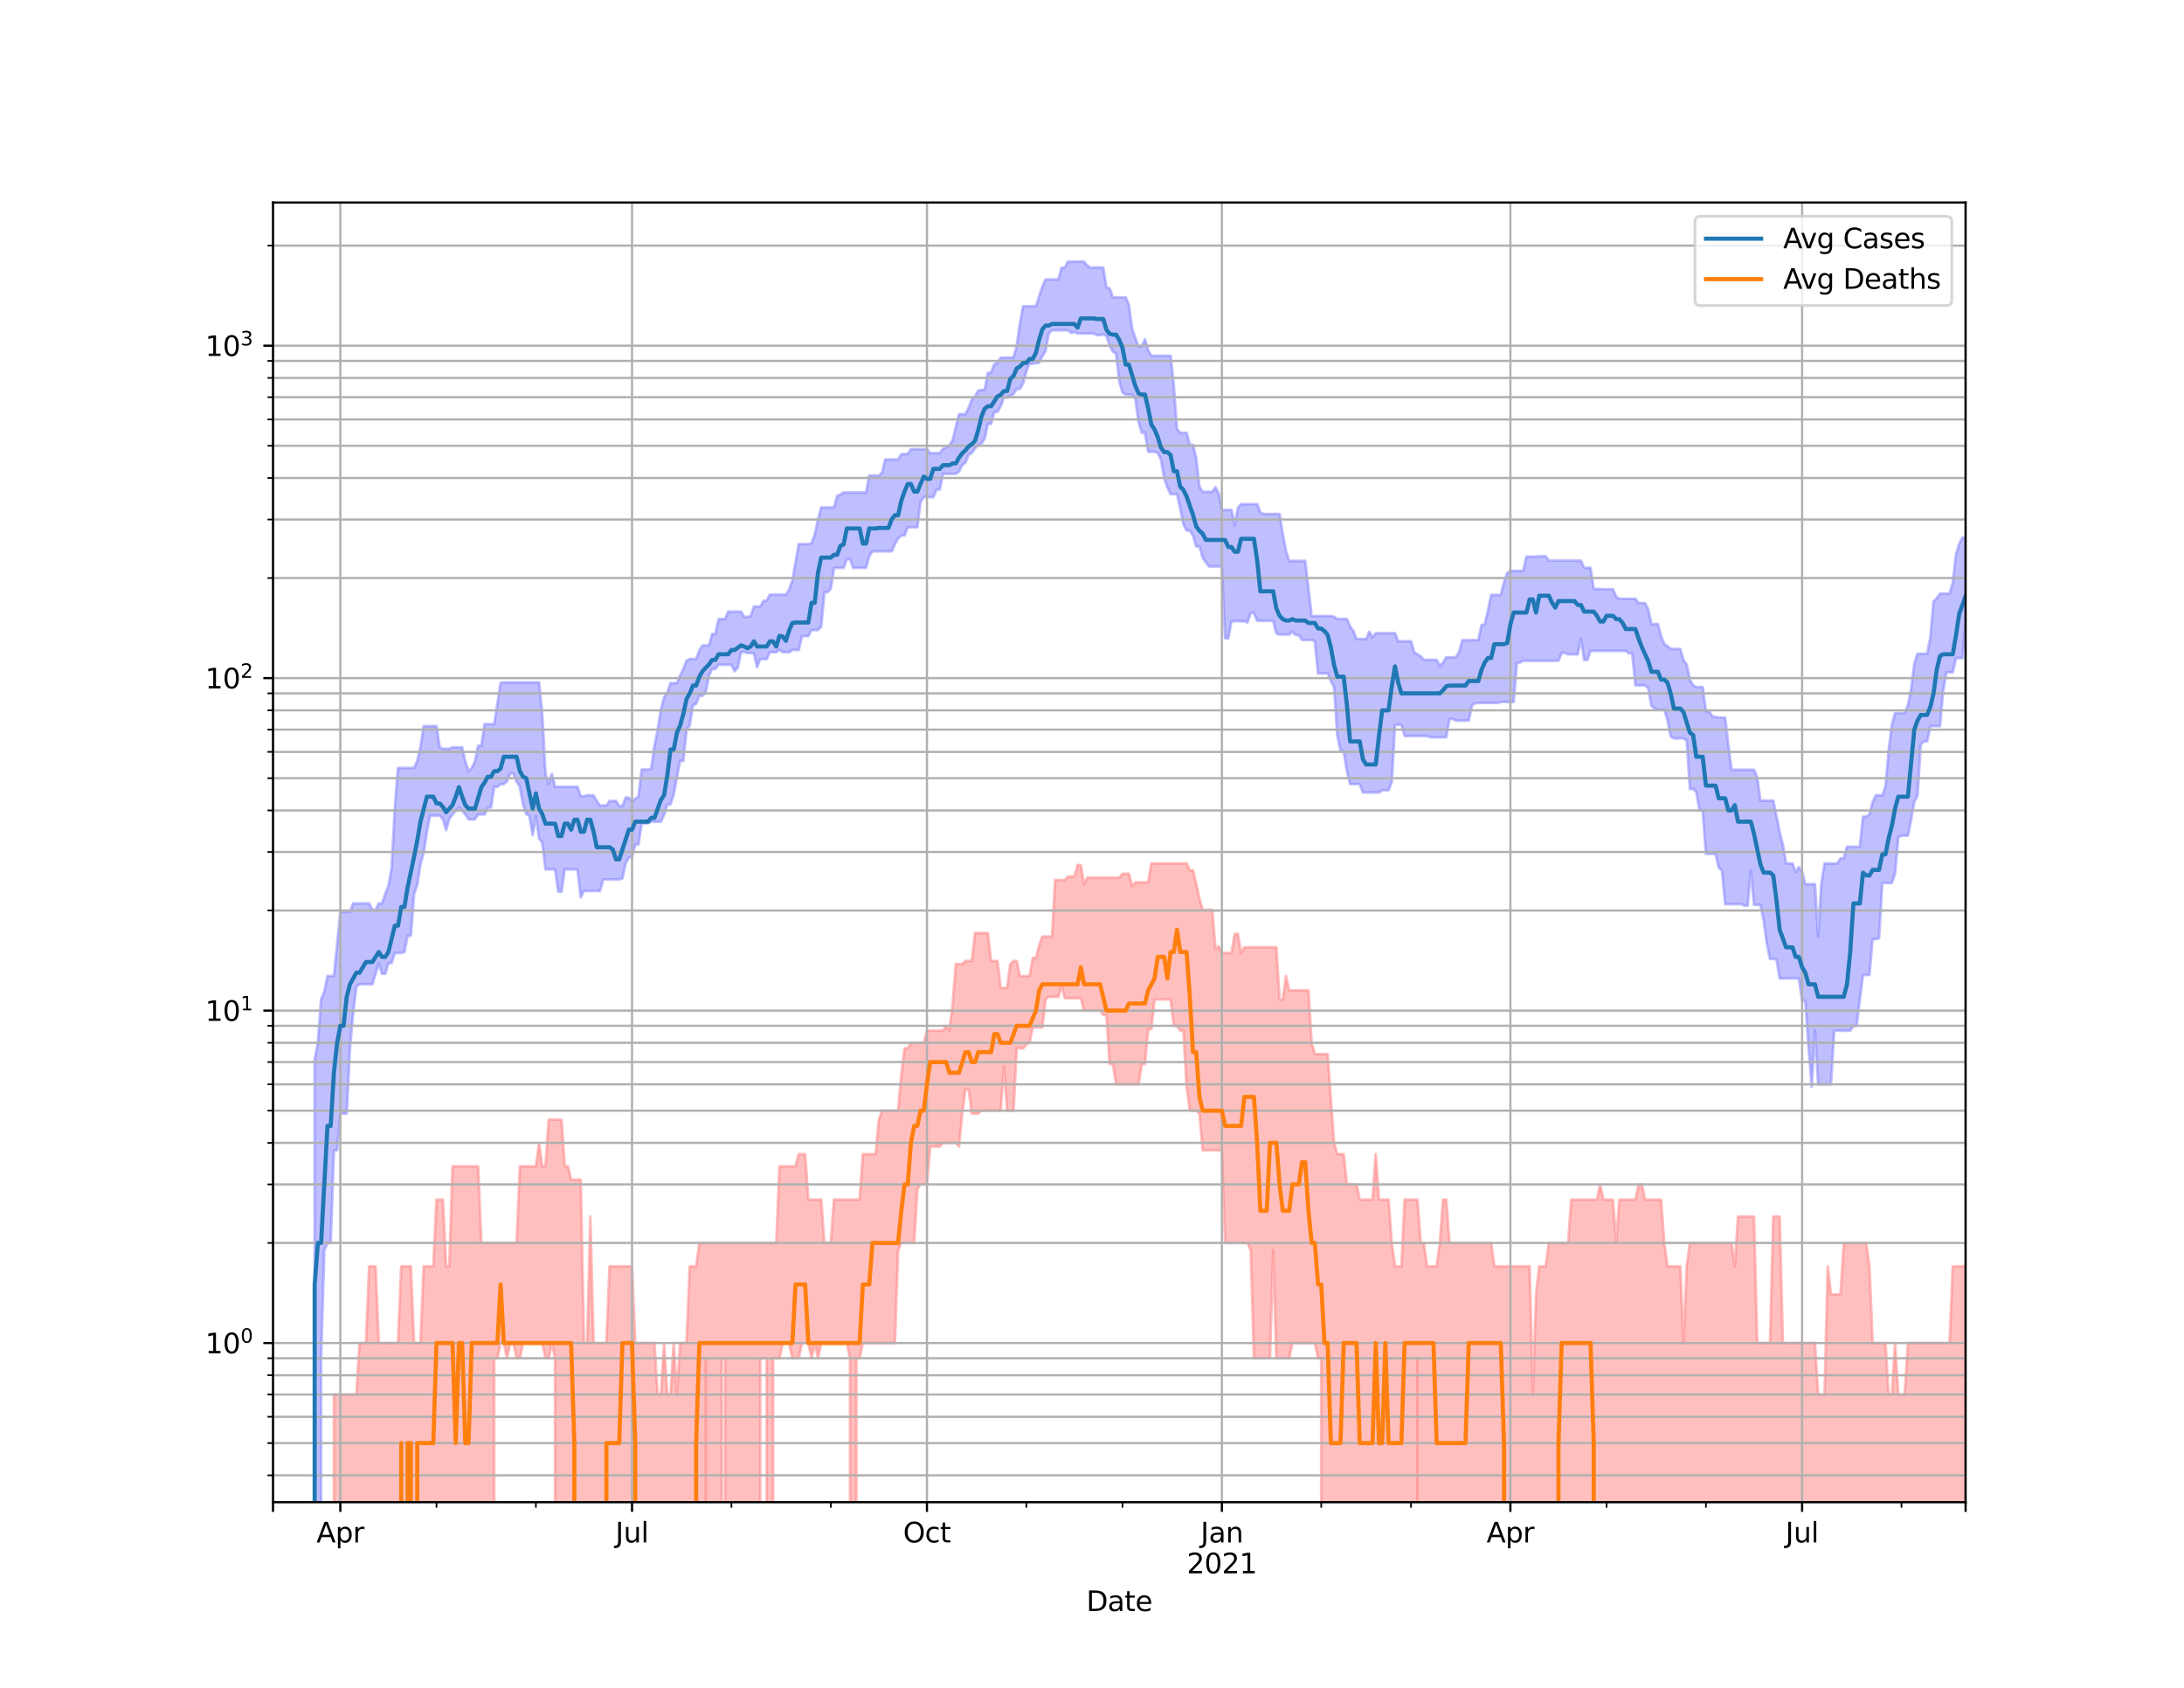<?xml version="1.0" encoding="utf-8" standalone="no"?>
<!DOCTYPE svg PUBLIC "-//W3C//DTD SVG 1.1//EN"
  "http://www.w3.org/Graphics/SVG/1.1/DTD/svg11.dtd">
<svg height="612pt" version="1.1" viewBox="0 0 792 612" width="792pt" xmlns="http://www.w3.org/2000/svg" xmlns:xlink="http://www.w3.org/1999/xlink">
 <defs>
  <style type="text/css">*{stroke-linecap:butt;stroke-linejoin:round;}</style>
 </defs>
 <g id="figure_1">
  <g id="patch_1">
   <path d="M 0 612 
L 792 612 
L 792 0 
L 0 0 
z
" style="fill:#ffffff;"/>
  </g>
  <g id="axes_1">
   <g id="patch_2">
    <path d="M 99 544.68 
L 712.8 544.68 
L 712.8 73.44 
L 99 73.44 
z
" style="fill:#ffffff;"/>
   </g>
   <g id="PolyCollection_1">
    <path clip-path="url(#p68e2955192)" d="M 99 121029.531 
L 99 121029.531 
L 100.162 121029.531 
L 101.325 121029.531 
L 102.487 121029.531 
L 103.65 121029.531 
L 104.812 121029.531 
L 105.975 121029.531 
L 107.138 121029.531 
L 108.3 121029.531 
L 109.463 121029.531 
L 110.625 121029.531 
L 111.787 121029.531 
L 112.95 121029.531 
L 114.112 384.36 
L 115.275 378.112 
L 116.438 362.402 
L 117.6 359.571 
L 118.763 353.918 
L 119.925 353.918 
L 121.088 353.918 
L 122.25 342.484 
L 123.412 330.67 
L 124.575 330.67 
L 125.737 330.67 
L 126.9 330.67 
L 128.062 327.589 
L 129.225 327.589 
L 130.387 327.589 
L 131.55 327.589 
L 132.713 327.589 
L 133.875 327.589 
L 135.037 329.882 
L 136.2 329.882 
L 137.363 327.589 
L 138.525 327.589 
L 139.688 324.211 
L 140.85 321.257 
L 142.012 314.822 
L 143.175 293.077 
L 144.338 278.438 
L 145.5 278.438 
L 146.662 278.438 
L 147.825 278.438 
L 148.988 278.438 
L 150.15 278.438 
L 151.312 275.869 
L 152.475 270.998 
L 153.637 263.304 
L 154.8 263.304 
L 155.963 263.304 
L 157.125 263.304 
L 158.287 263.304 
L 159.45 270.998 
L 160.613 271.508 
L 161.775 271.508 
L 162.938 271.508 
L 164.1 270.998 
L 165.262 270.998 
L 166.425 270.998 
L 167.588 270.998 
L 168.75 276.149 
L 169.912 279.621 
L 171.075 278.438 
L 172.238 276.149 
L 173.4 270.409 
L 174.562 270.409 
L 175.725 262.579 
L 176.887 262.579 
L 178.05 262.579 
L 179.213 262.579 
L 180.375 255.203 
L 181.537 247.591 
L 182.7 247.429 
L 183.863 247.429 
L 185.025 247.429 
L 186.188 247.429 
L 187.35 247.429 
L 188.512 247.429 
L 189.675 247.429 
L 190.838 247.429 
L 192 247.429 
L 193.162 247.429 
L 194.325 247.429 
L 195.488 247.429 
L 196.65 259.232 
L 197.812 280.627 
L 198.975 284.312 
L 200.137 280.627 
L 201.3 285.303 
L 202.463 285.303 
L 203.625 285.303 
L 204.787 285.303 
L 205.95 285.303 
L 207.113 285.303 
L 208.275 285.303 
L 209.438 285.303 
L 210.6 288.748 
L 211.762 288.748 
L 212.925 288.393 
L 214.088 288.393 
L 215.25 288.393 
L 216.412 290.437 
L 217.575 292.056 
L 218.738 292.056 
L 219.9 292.056 
L 221.062 290.437 
L 222.225 290.437 
L 223.387 290.437 
L 224.55 292.309 
L 225.713 292.309 
L 226.875 289.225 
L 228.037 289.225 
L 229.2 290.683 
L 230.363 289.586 
L 231.525 288.867 
L 232.688 279.026 
L 233.85 279.026 
L 235.012 279.026 
L 236.175 278.731 
L 237.338 270.409 
L 238.5 264.635 
L 239.662 257.309 
L 240.825 252.878 
L 241.988 251.172 
L 243.15 247.699 
L 244.312 247.699 
L 245.475 247.699 
L 246.637 244.954 
L 247.8 242.591 
L 248.963 239.536 
L 250.125 238.983 
L 251.287 238.983 
L 252.45 238.983 
L 253.613 235.779 
L 254.775 234.039 
L 255.938 234.039 
L 257.1 234.039 
L 258.262 229.868 
L 259.425 229.868 
L 260.587 224.487 
L 261.75 224.487 
L 262.913 224.487 
L 264.075 221.776 
L 265.238 221.776 
L 266.4 221.776 
L 267.562 221.776 
L 268.725 221.776 
L 269.887 223.659 
L 271.05 223.659 
L 272.212 223.454 
L 273.375 219.958 
L 274.538 219.958 
L 275.7 219.958 
L 276.863 217.863 
L 278.025 217.863 
L 279.188 215.614 
L 280.35 215.614 
L 281.512 215.614 
L 282.675 215.614 
L 283.837 215.614 
L 285 215.614 
L 286.163 213.824 
L 287.325 210.525 
L 288.488 203.973 
L 289.65 197.295 
L 290.812 197.295 
L 291.975 197.295 
L 293.137 197.295 
L 294.3 196.924 
L 295.462 193.813 
L 296.625 188.514 
L 297.788 184.007 
L 298.95 184.007 
L 300.113 184.007 
L 301.275 184.007 
L 302.438 184.007 
L 303.6 179.813 
L 304.762 179.327 
L 305.925 178.583 
L 307.087 178.583 
L 308.25 178.583 
L 309.413 178.583 
L 310.575 178.583 
L 311.738 178.583 
L 312.9 178.583 
L 314.062 178.583 
L 315.225 172.432 
L 316.387 172.432 
L 317.55 172.432 
L 318.712 172.432 
L 319.875 171.362 
L 321.038 166.604 
L 322.2 166.604 
L 323.363 166.604 
L 324.525 166.604 
L 325.688 166.604 
L 326.85 164.738 
L 328.012 164.638 
L 329.175 164.638 
L 330.337 162.861 
L 331.5 162.861 
L 332.663 162.861 
L 333.825 162.861 
L 334.988 162.861 
L 336.15 162.861 
L 337.312 164.307 
L 338.475 164.307 
L 339.637 164.307 
L 340.8 164.307 
L 341.962 162.765 
L 343.125 162.222 
L 344.288 161.57 
L 345.45 159.599 
L 346.613 154.8 
L 347.775 150.177 
L 348.938 150.177 
L 350.1 150.177 
L 351.262 147.873 
L 352.425 144.908 
L 353.587 143.66 
L 354.75 141.635 
L 355.913 141.399 
L 357.075 141.399 
L 358.238 135.226 
L 359.4 135.226 
L 360.562 132.032 
L 361.725 131.623 
L 362.887 129.676 
L 364.05 129.676 
L 365.212 129.676 
L 366.375 129.642 
L 367.538 129.642 
L 368.7 125.304 
L 369.863 117.359 
L 371.025 111.05 
L 372.188 111.05 
L 373.35 111.05 
L 374.512 111.05 
L 375.675 111.05 
L 376.837 107.395 
L 378 103.941 
L 379.163 101.326 
L 380.325 101.326 
L 381.488 101.326 
L 382.65 101.326 
L 383.812 101.326 
L 384.975 97.073 
L 386.137 97.073 
L 387.3 94.86 
L 388.462 94.86 
L 389.625 94.86 
L 390.788 94.86 
L 391.95 94.86 
L 393.113 94.86 
L 394.275 96.31 
L 395.438 97.018 
L 396.6 97.018 
L 397.762 97.018 
L 398.925 97.018 
L 400.087 97.018 
L 401.25 104.276 
L 402.413 104.539 
L 403.575 107.828 
L 404.738 107.828 
L 405.9 107.828 
L 407.062 107.828 
L 408.225 107.828 
L 409.387 110.586 
L 410.55 119.263 
L 411.712 122.538 
L 412.875 125.671 
L 414.038 125.671 
L 415.2 123.046 
L 416.363 127.037 
L 417.525 129.021 
L 418.688 129.021 
L 419.85 129.021 
L 421.012 129.021 
L 422.175 129.021 
L 423.337 129.021 
L 424.5 129.021 
L 425.663 139.712 
L 426.825 155.578 
L 427.988 156.939 
L 429.15 156.939 
L 430.312 156.939 
L 431.475 161.309 
L 432.637 161.309 
L 433.8 166.123 
L 434.962 176.456 
L 436.125 178.323 
L 437.288 178.323 
L 438.45 178.323 
L 439.613 178.323 
L 440.775 176.623 
L 441.938 178.83 
L 443.1 184.898 
L 444.262 184.898 
L 445.425 184.898 
L 446.587 184.898 
L 447.75 190.457 
L 448.913 184.216 
L 450.075 182.786 
L 451.238 182.786 
L 452.4 182.786 
L 453.562 182.786 
L 454.725 182.786 
L 455.887 182.786 
L 457.05 185.82 
L 458.212 186.372 
L 459.375 186.372 
L 460.538 186.372 
L 461.7 186.372 
L 462.863 186.372 
L 464.025 186.372 
L 465.188 193.697 
L 466.35 199.86 
L 467.512 203.388 
L 468.675 203.388 
L 469.837 203.388 
L 471 203.388 
L 472.163 203.388 
L 473.325 203.388 
L 474.488 213.344 
L 475.65 223.386 
L 476.812 223.386 
L 477.975 223.386 
L 479.137 223.386 
L 480.3 223.386 
L 481.462 223.386 
L 482.625 223.386 
L 483.788 223.625 
L 484.95 224.452 
L 486.113 224.452 
L 487.275 224.452 
L 488.438 224.452 
L 489.6 227.2 
L 490.762 228.762 
L 491.925 231.712 
L 493.087 231.712 
L 494.25 231.712 
L 495.413 231.712 
L 496.575 229.027 
L 497.738 231.116 
L 498.9 229.599 
L 500.062 229.599 
L 501.225 229.599 
L 502.387 229.599 
L 503.55 229.599 
L 504.712 229.599 
L 505.875 229.599 
L 507.038 232.517 
L 508.2 232.517 
L 509.363 232.517 
L 510.525 232.517 
L 511.688 232.517 
L 512.85 236.474 
L 514.013 237.312 
L 515.175 237.938 
L 516.337 239.259 
L 517.5 239.259 
L 518.663 239.259 
L 519.825 239.259 
L 520.987 239.259 
L 522.15 241.617 
L 523.312 240.236 
L 524.475 238.344 
L 525.638 238.344 
L 526.8 238.344 
L 527.962 238.344 
L 529.125 236.431 
L 530.288 232.113 
L 531.45 232.113 
L 532.612 232.113 
L 533.775 232.113 
L 534.938 232.113 
L 536.1 232.113 
L 537.263 226.617 
L 538.425 226.4 
L 539.587 221.447 
L 540.75 215.702 
L 541.913 215.702 
L 543.075 215.702 
L 544.237 215.702 
L 545.4 211.25 
L 546.562 207.775 
L 547.725 207.022 
L 548.888 207.022 
L 550.05 207.022 
L 551.212 207.022 
L 552.375 207.022 
L 553.538 201.831 
L 554.7 201.831 
L 555.862 201.831 
L 557.025 201.831 
L 558.188 201.696 
L 559.35 201.696 
L 560.513 201.696 
L 561.675 203.296 
L 562.837 203.296 
L 564 203.296 
L 565.163 203.296 
L 566.325 203.296 
L 567.487 203.296 
L 568.65 203.296 
L 569.812 203.296 
L 570.975 203.296 
L 572.138 203.296 
L 573.3 203.296 
L 574.462 205.864 
L 575.625 205.864 
L 576.788 205.864 
L 577.95 213.569 
L 579.112 213.569 
L 580.275 213.569 
L 581.438 213.654 
L 582.6 213.654 
L 583.763 213.654 
L 584.925 213.654 
L 586.087 216.383 
L 587.25 217.133 
L 588.413 217.133 
L 589.575 217.133 
L 590.737 217.133 
L 591.9 217.133 
L 593.062 217.133 
L 594.225 218.697 
L 595.388 218.697 
L 596.55 218.697 
L 597.712 220.989 
L 598.875 226.292 
L 600.038 226.292 
L 601.2 226.292 
L 602.362 230.684 
L 603.525 233.499 
L 604.688 234.29 
L 605.85 235.307 
L 607.013 235.307 
L 608.175 235.307 
L 609.337 235.307 
L 610.5 239.443 
L 611.663 240.994 
L 612.825 246.52 
L 613.987 248.463 
L 615.15 249.127 
L 616.312 249.127 
L 617.475 249.127 
L 618.638 257.964 
L 619.8 257.964 
L 620.962 259.775 
L 622.125 259.98 
L 623.288 260.186 
L 624.45 260.186 
L 625.612 260.186 
L 626.775 270.242 
L 627.938 279.124 
L 629.1 279.124 
L 630.263 279.124 
L 631.425 279.124 
L 632.587 279.124 
L 633.75 279.124 
L 634.913 279.124 
L 636.075 279.124 
L 637.237 281.862 
L 638.4 290.315 
L 639.562 290.315 
L 640.725 290.315 
L 641.888 290.315 
L 643.05 290.315 
L 644.212 295.858 
L 645.375 301.752 
L 646.538 306.363 
L 647.7 313.093 
L 648.862 313.093 
L 650.025 313.093 
L 651.188 316.208 
L 652.35 314.433 
L 653.513 316.208 
L 654.675 320.599 
L 655.837 320.599 
L 657 320.599 
L 658.163 320.599 
L 659.325 339.584 
L 660.487 320.599 
L 661.65 313.093 
L 662.812 313.093 
L 663.975 313.093 
L 665.138 313.093 
L 666.3 313.093 
L 667.462 311.236 
L 668.625 311.236 
L 669.788 307.032 
L 670.95 307.032 
L 672.112 307.032 
L 673.275 307.032 
L 674.438 307.032 
L 675.6 296.13 
L 676.763 296.13 
L 677.925 295.316 
L 679.087 290.806 
L 680.25 288.393 
L 681.413 288.393 
L 682.575 288.393 
L 683.737 285.303 
L 684.9 272.109 
L 686.062 262.868 
L 687.225 258.561 
L 688.388 258.561 
L 689.55 258.561 
L 690.712 258.561 
L 691.875 255.769 
L 693.038 250.026 
L 694.2 240.566 
L 695.362 237.046 
L 696.525 237.046 
L 697.688 237.046 
L 698.85 237.046 
L 700.013 231.235 
L 701.175 218.048 
L 702.337 216.952 
L 703.5 215.262 
L 704.663 215.262 
L 705.825 215.262 
L 706.987 215.262 
L 708.15 211.25 
L 709.312 200.981 
L 710.475 197.212 
L 711.638 194.968 
L 712.8 194.968 
L 712.8 226.256 
L 712.8 226.256 
L 711.638 238.617 
L 710.475 238.617 
L 709.312 238.617 
L 708.15 243.784 
L 706.987 243.784 
L 705.825 243.784 
L 704.663 250.538 
L 703.5 263.304 
L 702.337 263.304 
L 701.175 263.304 
L 700.013 263.304 
L 698.85 268.844 
L 697.688 268.844 
L 696.525 269.91 
L 695.362 288.511 
L 694.2 290.683 
L 693.038 297.096 
L 691.875 302.984 
L 690.712 302.984 
L 689.55 302.984 
L 688.388 303.611 
L 687.225 316.61 
L 686.062 320.164 
L 684.9 320.164 
L 683.737 320.164 
L 682.575 320.164 
L 681.413 340.214 
L 680.25 340.533 
L 679.087 340.533 
L 677.925 353.507 
L 676.763 353.507 
L 675.6 353.507 
L 674.438 362.402 
L 673.275 371.946 
L 672.112 371.946 
L 670.95 373.721 
L 669.788 373.721 
L 668.625 373.721 
L 667.462 373.721 
L 666.3 373.721 
L 665.138 373.721 
L 663.975 393.173 
L 662.812 393.173 
L 661.65 393.173 
L 660.487 393.173 
L 659.325 393.173 
L 658.163 373.721 
L 657 394.053 
L 655.837 379.438 
L 654.675 362.889 
L 653.513 362.889 
L 652.35 354.749 
L 651.188 354.749 
L 650.025 354.749 
L 648.862 354.749 
L 647.7 354.749 
L 646.538 354.749 
L 645.375 354.749 
L 644.212 347.706 
L 643.05 347.706 
L 641.888 347.706 
L 640.725 342.154 
L 639.562 333.662 
L 638.4 328.09 
L 637.237 328.09 
L 636.075 328.09 
L 634.913 315.609 
L 633.75 328.343 
L 632.587 328.343 
L 631.425 327.839 
L 630.263 327.839 
L 629.1 327.839 
L 627.938 327.839 
L 626.775 327.839 
L 625.612 327.839 
L 624.45 315.609 
L 623.288 314.627 
L 622.125 309.62 
L 620.962 309.62 
L 619.8 309.62 
L 618.638 309.62 
L 617.475 293.988 
L 616.312 293.857 
L 615.15 287.112 
L 613.987 286.087 
L 612.825 286.087 
L 611.663 268.44 
L 610.5 267.72 
L 609.337 267.72 
L 608.175 267.72 
L 607.013 267.72 
L 605.85 267.01 
L 604.688 261.018 
L 603.525 257.374 
L 602.362 257.374 
L 601.2 257.374 
L 600.038 256.855 
L 598.875 255.959 
L 597.712 249.519 
L 596.55 248.518 
L 595.388 248.518 
L 594.225 248.518 
L 593.062 248.518 
L 591.9 236.913 
L 590.737 236.913 
L 589.575 235.995 
L 588.413 235.995 
L 587.25 235.995 
L 586.087 235.995 
L 584.925 235.995 
L 583.763 235.995 
L 582.6 235.995 
L 581.438 235.995 
L 580.275 235.995 
L 579.112 235.995 
L 577.95 235.995 
L 576.788 235.995 
L 575.625 239.305 
L 574.462 239.305 
L 573.3 231.592 
L 572.138 237.268 
L 570.975 237.268 
L 569.812 237.268 
L 568.65 237.268 
L 567.487 236.737 
L 566.325 236.737 
L 565.163 239.582 
L 564 239.582 
L 562.837 239.582 
L 561.675 239.582 
L 560.513 239.582 
L 559.35 239.582 
L 558.188 239.582 
L 557.025 239.582 
L 555.862 239.582 
L 554.7 239.582 
L 553.538 239.582 
L 552.375 239.582 
L 551.212 240.236 
L 550.05 240.472 
L 548.888 254.519 
L 547.725 254.519 
L 546.562 254.519 
L 545.4 254.519 
L 544.237 254.519 
L 543.075 254.891 
L 541.913 254.891 
L 540.75 254.891 
L 539.587 254.891 
L 538.425 254.891 
L 537.263 254.891 
L 536.1 254.891 
L 534.938 254.953 
L 533.775 255.895 
L 532.612 261.299 
L 531.45 261.299 
L 530.288 261.299 
L 529.125 261.299 
L 527.962 261.299 
L 526.8 260.67 
L 525.638 260.67 
L 524.475 267.324 
L 523.312 267.324 
L 522.15 267.324 
L 520.987 267.324 
L 519.825 267.324 
L 518.663 267.324 
L 517.5 266.853 
L 516.337 266.853 
L 515.175 266.853 
L 514.013 266.853 
L 512.85 266.853 
L 511.688 266.853 
L 510.525 266.853 
L 509.363 266.853 
L 508.2 262.795 
L 507.038 262.795 
L 505.875 262.795 
L 504.712 283.554 
L 503.55 286.54 
L 502.387 286.54 
L 501.225 286.54 
L 500.062 287.343 
L 498.9 287.343 
L 497.738 287.343 
L 496.575 287.343 
L 495.413 287.343 
L 494.25 287.343 
L 493.087 284.312 
L 491.925 284.312 
L 490.762 284.312 
L 489.6 284.312 
L 488.438 279.521 
L 487.275 272.456 
L 486.113 272.109 
L 484.95 266.619 
L 483.788 249.072 
L 482.625 246.999 
L 481.462 244.188 
L 480.3 244.188 
L 479.137 244.188 
L 477.975 244.188 
L 476.812 232.476 
L 475.65 232.032 
L 474.488 232.032 
L 473.325 232.032 
L 472.163 232.032 
L 471 230.255 
L 469.837 230.255 
L 468.675 229.065 
L 467.512 230.061 
L 466.35 230.061 
L 465.188 230.061 
L 464.025 230.061 
L 462.863 229.714 
L 461.7 225.082 
L 460.538 225.082 
L 459.375 225.082 
L 458.212 225.082 
L 457.05 225.082 
L 455.887 225.082 
L 454.725 222.207 
L 453.562 222.207 
L 452.4 225.683 
L 451.238 225.258 
L 450.075 225.258 
L 448.913 225.258 
L 447.75 225.258 
L 446.587 225.258 
L 445.425 231.433 
L 444.262 231.433 
L 443.1 205.403 
L 441.938 205.403 
L 440.775 205.403 
L 439.613 205.403 
L 438.45 205.403 
L 437.288 203.902 
L 436.125 202.171 
L 434.962 198.129 
L 433.8 198.129 
L 432.637 194.26 
L 431.475 192.362 
L 430.312 192.362 
L 429.15 190.149 
L 427.988 184.297 
L 426.825 179.165 
L 425.663 179.165 
L 424.5 179.165 
L 423.337 176.763 
L 422.175 173.275 
L 421.012 166.547 
L 419.85 164.274 
L 418.688 163.802 
L 417.525 163.802 
L 416.363 163.802 
L 415.2 156.881 
L 414.038 156.881 
L 412.875 152.959 
L 411.712 144.612 
L 410.55 143.062 
L 409.387 143.062 
L 408.225 143.062 
L 407.062 142.39 
L 405.9 138.132 
L 404.738 128.218 
L 403.575 127.482 
L 402.413 125.345 
L 401.25 121.818 
L 400.087 121.244 
L 398.925 121.516 
L 397.762 121.516 
L 396.6 120.916 
L 395.438 120.916 
L 394.275 120.916 
L 393.113 120.916 
L 391.95 120.916 
L 390.788 120.916 
L 389.625 120.365 
L 388.462 120.69 
L 387.3 119.755 
L 386.137 119.755 
L 384.975 119.755 
L 383.812 119.755 
L 382.65 119.755 
L 381.488 119.755 
L 380.325 120.925 
L 379.163 127.281 
L 378 129.122 
L 376.837 131.517 
L 375.675 131.623 
L 374.512 131.871 
L 373.35 131.871 
L 372.188 134.585 
L 371.025 138.96 
L 369.863 141.017 
L 368.7 141.017 
L 367.538 142.842 
L 366.375 143.601 
L 365.212 144.19 
L 364.05 144.19 
L 362.887 147.352 
L 361.725 149.359 
L 360.562 149.359 
L 359.4 153.691 
L 358.238 153.691 
L 357.075 159.068 
L 355.913 160.853 
L 354.75 161.423 
L 353.587 162.583 
L 352.425 164.24 
L 351.262 164.905 
L 350.1 167.792 
L 348.938 168.587 
L 347.775 171.035 
L 346.613 171.818 
L 345.45 171.818 
L 344.288 171.818 
L 343.125 171.818 
L 341.962 171.818 
L 340.8 177.509 
L 339.637 177.509 
L 338.475 180.26 
L 337.312 180.26 
L 336.15 180.26 
L 334.988 180.26 
L 333.825 182.1 
L 332.663 191.189 
L 331.5 191.189 
L 330.337 191.189 
L 329.175 191.189 
L 328.012 194.182 
L 326.85 194.182 
L 325.688 195.265 
L 324.525 197.357 
L 323.363 199.904 
L 322.2 199.904 
L 321.038 199.904 
L 319.875 199.904 
L 318.712 199.904 
L 317.55 199.904 
L 316.387 199.904 
L 315.225 201.696 
L 314.062 205.912 
L 312.9 205.912 
L 311.738 205.912 
L 310.575 205.912 
L 309.413 205.912 
L 308.25 202.765 
L 307.087 202.765 
L 305.925 205.912 
L 304.762 205.912 
L 303.6 205.912 
L 302.438 205.912 
L 301.275 213.457 
L 300.113 214.711 
L 298.95 214.711 
L 297.788 227.273 
L 296.625 228.461 
L 295.462 228.461 
L 294.3 228.461 
L 293.137 230.606 
L 291.975 230.606 
L 290.812 230.684 
L 289.65 235.693 
L 288.488 235.693 
L 287.325 235.693 
L 286.163 236.474 
L 285 236.474 
L 283.837 236.474 
L 282.675 235.564 
L 281.512 236.474 
L 280.35 236.474 
L 279.188 236.474 
L 278.025 238.983 
L 276.863 238.983 
L 275.7 238.983 
L 274.538 241.956 
L 273.375 236.781 
L 272.212 236.781 
L 271.05 236.781 
L 269.887 236.387 
L 268.725 236.387 
L 267.562 242.053 
L 266.4 243.384 
L 265.238 241.041 
L 264.075 241.041 
L 262.913 241.041 
L 261.75 241.041 
L 260.587 241.041 
L 259.425 242.542 
L 258.262 242.542 
L 257.1 244.954 
L 255.938 250.94 
L 254.775 252.284 
L 253.613 252.284 
L 252.45 255.203 
L 251.287 255.769 
L 250.125 263.085 
L 248.963 264.635 
L 247.8 275.869 
L 246.637 275.869 
L 245.475 281.758 
L 244.312 288.041 
L 243.15 291.678 
L 241.988 291.678 
L 240.825 295.451 
L 239.662 297.938 
L 238.5 297.938 
L 237.338 297.938 
L 236.175 297.938 
L 235.012 298.507 
L 233.85 298.65 
L 232.688 298.65 
L 231.525 306.197 
L 230.363 306.197 
L 229.2 310.873 
L 228.037 310.873 
L 226.875 313.093 
L 225.713 318.462 
L 224.55 318.882 
L 223.387 318.882 
L 222.225 318.882 
L 221.062 318.882 
L 219.9 318.882 
L 218.738 318.882 
L 217.575 323.055 
L 216.412 323.055 
L 215.25 323.055 
L 214.088 323.055 
L 212.925 323.055 
L 211.762 323.055 
L 210.6 325.393 
L 209.438 315.411 
L 208.275 315.214 
L 207.113 315.214 
L 205.95 315.214 
L 204.787 315.214 
L 203.625 323.284 
L 202.463 323.284 
L 201.3 315.214 
L 200.137 315.214 
L 198.975 315.214 
L 197.812 315.214 
L 196.65 305.538 
L 195.488 304.086 
L 194.325 295.858 
L 193.162 302.829 
L 192 295.858 
L 190.838 295.182 
L 189.675 291.678 
L 188.512 285.303 
L 187.35 283.339 
L 186.188 280.425 
L 185.025 280.425 
L 183.863 283.339 
L 182.7 284.312 
L 181.537 284.312 
L 180.375 285.303 
L 179.213 285.303 
L 178.05 292.82 
L 176.887 292.82 
L 175.725 295.316 
L 174.562 295.316 
L 173.4 295.316 
L 172.238 297.096 
L 171.075 297.096 
L 169.912 297.096 
L 168.75 295.316 
L 167.588 293.988 
L 166.425 292.692 
L 165.262 293.988 
L 164.1 295.316 
L 162.938 296.957 
L 161.775 300.997 
L 160.613 296.957 
L 159.45 295.722 
L 158.287 295.722 
L 157.125 295.722 
L 155.963 295.722 
L 154.8 301.6 
L 153.637 309.267 
L 152.475 313.282 
L 151.312 320.817 
L 150.15 324.211 
L 148.988 339.271 
L 147.825 339.271 
L 146.662 345.204 
L 145.5 345.554 
L 144.338 345.554 
L 143.175 345.554 
L 142.012 349.191 
L 140.85 349.191 
L 139.688 353.1 
L 138.525 353.1 
L 137.363 349.191 
L 136.2 353.1 
L 135.037 356.886 
L 133.875 356.886 
L 132.713 356.886 
L 131.55 356.886 
L 130.387 356.886 
L 129.225 357.766 
L 128.062 367.488 
L 126.9 380.113 
L 125.737 403.775 
L 124.575 403.775 
L 123.412 403.775 
L 122.25 417.084 
L 121.088 417.084 
L 119.925 450.686 
L 118.763 450.686 
L 117.6 453.371 
L 116.438 492.489 
L 115.275 121029.531 
L 114.112 121029.531 
L 112.95 121029.531 
L 111.787 121029.531 
L 110.625 121029.531 
L 109.463 121029.531 
L 108.3 121029.531 
L 107.138 121029.531 
L 105.975 121029.531 
L 104.812 121029.531 
L 103.65 121029.531 
L 102.487 121029.531 
L 101.325 121029.531 
L 100.162 121029.531 
L 99 121029.531 
z
" style="fill:#8080ff;fill-opacity:0.5;stroke:#8080ff;stroke-opacity:0.5;"/>
   </g>
   <g id="PolyCollection_2">
    <path clip-path="url(#p68e2955192)" d="M 99 121029.531 
L 99 121029.531 
L 100.162 121029.531 
L 101.325 121029.531 
L 102.487 121029.531 
L 103.65 121029.531 
L 104.812 121029.531 
L 105.975 121029.531 
L 107.138 121029.531 
L 108.3 121029.531 
L 109.463 121029.531 
L 110.625 121029.531 
L 111.787 121029.531 
L 112.95 121029.531 
L 114.112 121029.531 
L 115.275 121029.531 
L 116.438 121029.531 
L 117.6 121029.531 
L 118.763 121029.531 
L 119.925 121029.531 
L 121.088 505.645 
L 122.25 505.645 
L 123.412 505.645 
L 124.575 505.645 
L 125.737 505.645 
L 126.9 505.645 
L 128.062 505.645 
L 129.225 505.645 
L 130.387 486.973 
L 131.55 486.973 
L 132.713 486.973 
L 133.875 459.194 
L 135.037 459.194 
L 136.2 459.194 
L 137.363 486.973 
L 138.525 486.973 
L 139.688 486.973 
L 140.85 486.973 
L 142.012 486.973 
L 143.175 486.973 
L 144.338 486.973 
L 145.5 459.194 
L 146.662 459.194 
L 147.825 459.194 
L 148.988 459.194 
L 150.15 486.973 
L 151.312 486.973 
L 152.475 486.973 
L 153.637 459.194 
L 154.8 459.194 
L 155.963 459.194 
L 157.125 459.194 
L 158.287 434.975 
L 159.45 434.975 
L 160.613 434.975 
L 161.775 459.194 
L 162.938 459.194 
L 164.1 422.907 
L 165.262 422.907 
L 166.425 422.907 
L 167.588 422.907 
L 168.75 422.907 
L 169.912 422.907 
L 171.075 422.907 
L 172.238 422.907 
L 173.4 422.907 
L 174.562 450.686 
L 175.725 450.686 
L 176.887 450.686 
L 178.05 450.686 
L 179.213 450.686 
L 180.375 450.686 
L 181.537 450.686 
L 182.7 450.686 
L 183.863 450.686 
L 185.025 450.686 
L 186.188 450.686 
L 187.35 450.686 
L 188.512 422.907 
L 189.675 422.907 
L 190.838 422.907 
L 192 422.907 
L 193.162 422.907 
L 194.325 422.907 
L 195.488 414.399 
L 196.65 422.907 
L 197.812 422.907 
L 198.975 405.957 
L 200.137 405.957 
L 201.3 405.957 
L 202.463 405.957 
L 203.625 405.957 
L 204.787 422.907 
L 205.95 422.907 
L 207.113 427.743 
L 208.275 427.743 
L 209.438 427.743 
L 210.6 427.743 
L 211.762 486.973 
L 212.925 486.973 
L 214.088 441.141 
L 215.25 486.973 
L 216.412 486.973 
L 217.575 486.973 
L 218.738 486.973 
L 219.9 486.973 
L 221.062 459.194 
L 222.225 459.194 
L 223.387 459.194 
L 224.55 459.194 
L 225.713 459.194 
L 226.875 459.194 
L 228.037 459.194 
L 229.2 459.194 
L 230.363 486.973 
L 231.525 486.973 
L 232.688 486.973 
L 233.85 486.973 
L 235.012 486.973 
L 236.175 486.973 
L 237.338 486.973 
L 238.5 505.645 
L 239.662 505.645 
L 240.825 486.973 
L 241.988 505.645 
L 243.15 505.645 
L 244.312 486.973 
L 245.475 505.645 
L 246.637 486.973 
L 247.8 486.973 
L 248.963 486.973 
L 250.125 459.194 
L 251.287 459.194 
L 252.45 459.194 
L 253.613 450.686 
L 254.775 450.686 
L 255.938 450.686 
L 257.1 450.686 
L 258.262 450.686 
L 259.425 450.686 
L 260.587 450.686 
L 261.75 450.686 
L 262.913 450.686 
L 264.075 450.686 
L 265.238 450.686 
L 266.4 450.686 
L 267.562 450.686 
L 268.725 450.686 
L 269.887 450.686 
L 271.05 450.686 
L 272.212 450.686 
L 273.375 450.686 
L 274.538 450.686 
L 275.7 450.686 
L 276.863 450.686 
L 278.025 450.686 
L 279.188 450.686 
L 280.35 450.686 
L 281.512 450.686 
L 282.675 422.907 
L 283.837 422.907 
L 285 422.907 
L 286.163 422.907 
L 287.325 422.907 
L 288.488 422.907 
L 289.65 418.481 
L 290.812 418.481 
L 291.975 418.481 
L 293.137 434.975 
L 294.3 434.975 
L 295.462 434.975 
L 296.625 434.975 
L 297.788 434.975 
L 298.95 450.686 
L 300.113 450.686 
L 301.275 450.686 
L 302.438 434.975 
L 303.6 434.975 
L 304.762 434.975 
L 305.925 434.975 
L 307.087 434.975 
L 308.25 434.975 
L 309.413 434.975 
L 310.575 434.975 
L 311.738 434.975 
L 312.9 418.481 
L 314.062 418.481 
L 315.225 418.481 
L 316.387 418.481 
L 317.55 418.481 
L 318.712 405.957 
L 319.875 402.717 
L 321.038 402.717 
L 322.2 402.717 
L 323.363 402.717 
L 324.525 402.717 
L 325.688 402.717 
L 326.85 389.794 
L 328.012 380.113 
L 329.175 380.113 
L 330.337 378.112 
L 331.5 378.112 
L 332.663 378.112 
L 333.825 378.112 
L 334.988 378.112 
L 336.15 373.721 
L 337.312 373.721 
L 338.475 373.721 
L 339.637 373.721 
L 340.8 373.721 
L 341.962 373.721 
L 343.125 371.946 
L 344.288 373.721 
L 345.45 364.377 
L 346.613 349.569 
L 347.775 349.569 
L 348.938 349.569 
L 350.1 348.443 
L 351.262 348.443 
L 352.425 348.443 
L 353.587 338.345 
L 354.75 338.345 
L 355.913 338.345 
L 357.075 338.345 
L 358.238 338.345 
L 359.4 348.443 
L 360.562 348.443 
L 361.725 348.443 
L 362.887 358.211 
L 364.05 358.211 
L 365.212 358.211 
L 366.375 349.569 
L 367.538 348.443 
L 368.7 348.443 
L 369.863 353.918 
L 371.025 353.918 
L 372.188 353.918 
L 373.35 353.918 
L 374.512 347.341 
L 375.675 347.341 
L 376.837 342.816 
L 378 339.584 
L 379.163 339.584 
L 380.325 339.584 
L 381.488 339.584 
L 382.65 319.094 
L 383.812 319.094 
L 384.975 319.094 
L 386.137 319.094 
L 387.3 317.837 
L 388.462 317.837 
L 389.625 317.837 
L 390.788 313.663 
L 391.95 313.663 
L 393.113 320.817 
L 394.275 318.253 
L 395.438 318.253 
L 396.6 318.253 
L 397.762 318.253 
L 398.925 318.253 
L 400.087 318.253 
L 401.25 318.253 
L 402.413 318.253 
L 403.575 318.253 
L 404.738 318.253 
L 405.9 318.253 
L 407.062 316.813 
L 408.225 316.813 
L 409.387 316.813 
L 410.55 321.257 
L 411.712 319.949 
L 412.875 319.949 
L 414.038 319.949 
L 415.2 319.949 
L 416.363 319.949 
L 417.525 313.093 
L 418.688 313.093 
L 419.85 313.093 
L 421.012 313.093 
L 422.175 313.093 
L 423.337 313.093 
L 424.5 313.093 
L 425.663 313.093 
L 426.825 313.093 
L 427.988 313.093 
L 429.15 313.093 
L 430.312 313.093 
L 431.475 315.609 
L 432.637 315.609 
L 433.8 320.381 
L 434.962 325.873 
L 436.125 329.882 
L 437.288 329.882 
L 438.45 329.882 
L 439.613 329.882 
L 440.775 344.167 
L 441.938 343.151 
L 443.1 345.554 
L 444.262 345.554 
L 445.425 345.554 
L 446.587 345.554 
L 447.75 338.652 
L 448.913 338.652 
L 450.075 345.554 
L 451.238 343.487 
L 452.4 343.487 
L 453.562 343.487 
L 454.725 343.487 
L 455.887 343.487 
L 457.05 343.487 
L 458.212 343.487 
L 459.375 343.487 
L 460.538 343.487 
L 461.7 343.487 
L 462.863 343.487 
L 464.025 362.402 
L 465.188 362.402 
L 466.35 353.918 
L 467.512 359.114 
L 468.675 359.114 
L 469.837 359.114 
L 471 359.114 
L 472.163 359.114 
L 473.325 359.114 
L 474.488 359.114 
L 475.65 378.112 
L 476.812 382.194 
L 477.975 382.194 
L 479.137 382.194 
L 480.3 382.194 
L 481.462 382.194 
L 482.625 398.688 
L 483.788 414.399 
L 484.95 418.481 
L 486.113 418.481 
L 487.275 418.481 
L 488.438 429.46 
L 489.6 429.46 
L 490.762 429.46 
L 491.925 429.46 
L 493.087 434.975 
L 494.25 434.975 
L 495.413 434.975 
L 496.575 434.975 
L 497.738 434.975 
L 498.9 418.481 
L 500.062 434.975 
L 501.225 434.975 
L 502.387 434.975 
L 503.55 434.975 
L 504.712 450.686 
L 505.875 459.194 
L 507.038 459.194 
L 508.2 459.194 
L 509.363 434.975 
L 510.525 434.975 
L 511.688 434.975 
L 512.85 434.975 
L 514.013 434.975 
L 515.175 450.686 
L 516.337 450.686 
L 517.5 459.194 
L 518.663 459.194 
L 519.825 459.194 
L 520.987 459.194 
L 522.15 450.686 
L 523.312 434.975 
L 524.475 434.975 
L 525.638 450.686 
L 526.8 450.686 
L 527.962 450.686 
L 529.125 450.686 
L 530.288 450.686 
L 531.45 450.686 
L 532.612 450.686 
L 533.775 450.686 
L 534.938 450.686 
L 536.1 450.686 
L 537.263 450.686 
L 538.425 450.686 
L 539.587 450.686 
L 540.75 450.686 
L 541.913 459.194 
L 543.075 459.194 
L 544.237 459.194 
L 545.4 459.194 
L 546.562 459.194 
L 547.725 459.194 
L 548.888 459.194 
L 550.05 459.194 
L 551.212 459.194 
L 552.375 459.194 
L 553.538 459.194 
L 554.7 459.194 
L 555.862 505.645 
L 557.025 469.358 
L 558.188 459.194 
L 559.35 459.194 
L 560.513 459.194 
L 561.675 450.686 
L 562.837 450.686 
L 564 450.686 
L 565.163 450.686 
L 566.325 450.686 
L 567.487 450.686 
L 568.65 450.686 
L 569.812 434.975 
L 570.975 434.975 
L 572.138 434.975 
L 573.3 434.975 
L 574.462 434.975 
L 575.625 434.975 
L 576.788 434.975 
L 577.95 434.975 
L 579.112 434.975 
L 580.275 429.46 
L 581.438 434.975 
L 582.6 434.975 
L 583.763 434.975 
L 584.925 434.975 
L 586.087 450.686 
L 587.25 434.975 
L 588.413 434.975 
L 589.575 434.975 
L 590.737 434.975 
L 591.9 434.975 
L 593.062 434.975 
L 594.225 429.46 
L 595.388 429.46 
L 596.55 434.975 
L 597.712 434.975 
L 598.875 434.975 
L 600.038 434.975 
L 601.2 434.975 
L 602.362 434.975 
L 603.525 450.686 
L 604.688 459.194 
L 605.85 459.194 
L 607.013 459.194 
L 608.175 459.194 
L 609.337 459.194 
L 610.5 486.973 
L 611.663 459.194 
L 612.825 450.686 
L 613.987 450.686 
L 615.15 450.686 
L 616.312 450.686 
L 617.475 450.686 
L 618.638 450.686 
L 619.8 450.686 
L 620.962 450.686 
L 622.125 450.686 
L 623.288 450.686 
L 624.45 450.686 
L 625.612 450.686 
L 626.775 450.686 
L 627.938 450.686 
L 629.1 459.194 
L 630.263 441.141 
L 631.425 441.141 
L 632.587 441.141 
L 633.75 441.141 
L 634.913 441.141 
L 636.075 441.141 
L 637.237 486.973 
L 638.4 486.973 
L 639.562 486.973 
L 640.725 486.973 
L 641.888 486.973 
L 643.05 441.141 
L 644.212 441.141 
L 645.375 441.141 
L 646.538 486.973 
L 647.7 486.973 
L 648.862 486.973 
L 650.025 486.973 
L 651.188 486.973 
L 652.35 486.973 
L 653.513 486.973 
L 654.675 486.973 
L 655.837 486.973 
L 657 486.973 
L 658.163 486.973 
L 659.325 505.645 
L 660.487 505.645 
L 661.65 505.645 
L 662.812 459.194 
L 663.975 469.358 
L 665.138 469.358 
L 666.3 469.358 
L 667.462 469.358 
L 668.625 450.686 
L 669.788 450.686 
L 670.95 450.686 
L 672.112 450.686 
L 673.275 450.686 
L 674.438 450.686 
L 675.6 450.686 
L 676.763 450.686 
L 677.925 459.194 
L 679.087 486.973 
L 680.25 486.973 
L 681.413 486.973 
L 682.575 486.973 
L 683.737 486.973 
L 684.9 505.645 
L 686.062 505.645 
L 687.225 486.973 
L 688.388 505.645 
L 689.55 505.645 
L 690.712 505.645 
L 691.875 486.973 
L 693.038 486.973 
L 694.2 486.973 
L 695.362 486.973 
L 696.525 486.973 
L 697.688 486.973 
L 698.85 486.973 
L 700.013 486.973 
L 701.175 486.973 
L 702.337 486.973 
L 703.5 486.973 
L 704.663 486.973 
L 705.825 486.973 
L 706.987 486.973 
L 708.15 459.194 
L 709.312 459.194 
L 710.475 459.194 
L 711.638 459.194 
L 712.8 459.194 
L 712.8 121029.531 
L 712.8 121029.531 
L 711.638 121029.531 
L 710.475 121029.531 
L 709.312 121029.531 
L 708.15 121029.531 
L 706.987 121029.531 
L 705.825 121029.531 
L 704.663 121029.531 
L 703.5 121029.531 
L 702.337 121029.531 
L 701.175 121029.531 
L 700.013 121029.531 
L 698.85 121029.531 
L 697.688 121029.531 
L 696.525 121029.531 
L 695.362 121029.531 
L 694.2 121029.531 
L 693.038 121029.531 
L 691.875 121029.531 
L 690.712 121029.531 
L 689.55 121029.531 
L 688.388 121029.531 
L 687.225 121029.531 
L 686.062 121029.531 
L 684.9 121029.531 
L 683.737 121029.531 
L 682.575 121029.531 
L 681.413 121029.531 
L 680.25 121029.531 
L 679.087 121029.531 
L 677.925 121029.531 
L 676.763 121029.531 
L 675.6 121029.531 
L 674.438 121029.531 
L 673.275 121029.531 
L 672.112 121029.531 
L 670.95 121029.531 
L 669.788 121029.531 
L 668.625 121029.531 
L 667.462 121029.531 
L 666.3 121029.531 
L 665.138 121029.531 
L 663.975 121029.531 
L 662.812 121029.531 
L 661.65 121029.531 
L 660.487 121029.531 
L 659.325 121029.531 
L 658.163 121029.531 
L 657 121029.531 
L 655.837 121029.531 
L 654.675 121029.531 
L 653.513 121029.531 
L 652.35 121029.531 
L 651.188 121029.531 
L 650.025 121029.531 
L 648.862 121029.531 
L 647.7 121029.531 
L 646.538 121029.531 
L 645.375 121029.531 
L 644.212 121029.531 
L 643.05 121029.531 
L 641.888 121029.531 
L 640.725 121029.531 
L 639.562 121029.531 
L 638.4 121029.531 
L 637.237 121029.531 
L 636.075 121029.531 
L 634.913 121029.531 
L 633.75 121029.531 
L 632.587 121029.531 
L 631.425 121029.531 
L 630.263 121029.531 
L 629.1 121029.531 
L 627.938 121029.531 
L 626.775 121029.531 
L 625.612 121029.531 
L 624.45 121029.531 
L 623.288 121029.531 
L 622.125 121029.531 
L 620.962 121029.531 
L 619.8 121029.531 
L 618.638 121029.531 
L 617.475 121029.531 
L 616.312 121029.531 
L 615.15 121029.531 
L 613.987 121029.531 
L 612.825 121029.531 
L 611.663 121029.531 
L 610.5 121029.531 
L 609.337 121029.531 
L 608.175 121029.531 
L 607.013 121029.531 
L 605.85 121029.531 
L 604.688 121029.531 
L 603.525 121029.531 
L 602.362 121029.531 
L 601.2 121029.531 
L 600.038 121029.531 
L 598.875 121029.531 
L 597.712 121029.531 
L 596.55 121029.531 
L 595.388 121029.531 
L 594.225 121029.531 
L 593.062 121029.531 
L 591.9 121029.531 
L 590.737 121029.531 
L 589.575 121029.531 
L 588.413 121029.531 
L 587.25 121029.531 
L 586.087 121029.531 
L 584.925 121029.531 
L 583.763 121029.531 
L 582.6 121029.531 
L 581.438 121029.531 
L 580.275 121029.531 
L 579.112 121029.531 
L 577.95 121029.531 
L 576.788 121029.531 
L 575.625 121029.531 
L 574.462 121029.531 
L 573.3 121029.531 
L 572.138 121029.531 
L 570.975 121029.531 
L 569.812 121029.531 
L 568.65 121029.531 
L 567.487 121029.531 
L 566.325 121029.531 
L 565.163 121029.531 
L 564 121029.531 
L 562.837 121029.531 
L 561.675 121029.531 
L 560.513 121029.531 
L 559.35 121029.531 
L 558.188 121029.531 
L 557.025 121029.531 
L 555.862 121029.531 
L 554.7 121029.531 
L 553.538 121029.531 
L 552.375 121029.531 
L 551.212 121029.531 
L 550.05 121029.531 
L 548.888 121029.531 
L 547.725 121029.531 
L 546.562 121029.531 
L 545.4 121029.531 
L 544.237 121029.531 
L 543.075 121029.531 
L 541.913 121029.531 
L 540.75 121029.531 
L 539.587 121029.531 
L 538.425 121029.531 
L 537.263 121029.531 
L 536.1 121029.531 
L 534.938 121029.531 
L 533.775 121029.531 
L 532.612 121029.531 
L 531.45 121029.531 
L 530.288 121029.531 
L 529.125 121029.531 
L 527.962 121029.531 
L 526.8 121029.531 
L 525.638 121029.531 
L 524.475 121029.531 
L 523.312 121029.531 
L 522.15 121029.531 
L 520.987 121029.531 
L 519.825 121029.531 
L 518.663 121029.531 
L 517.5 121029.531 
L 516.337 121029.531 
L 515.175 121029.531 
L 514.013 492.489 
L 512.85 121029.531 
L 511.688 121029.531 
L 510.525 121029.531 
L 509.363 121029.531 
L 508.2 121029.531 
L 507.038 121029.531 
L 505.875 121029.531 
L 504.712 121029.531 
L 503.55 121029.531 
L 502.387 121029.531 
L 501.225 121029.531 
L 500.062 121029.531 
L 498.9 121029.531 
L 497.738 121029.531 
L 496.575 121029.531 
L 495.413 121029.531 
L 494.25 121029.531 
L 493.087 121029.531 
L 491.925 121029.531 
L 490.762 121029.531 
L 489.6 121029.531 
L 488.438 121029.531 
L 487.275 121029.531 
L 486.113 121029.531 
L 484.95 121029.531 
L 483.788 121029.531 
L 482.625 121029.531 
L 481.462 121029.531 
L 480.3 121029.531 
L 479.137 492.489 
L 477.975 492.489 
L 476.812 486.973 
L 475.65 486.973 
L 474.488 486.973 
L 473.325 486.973 
L 472.163 486.973 
L 471 486.973 
L 469.837 486.973 
L 468.675 486.973 
L 467.512 492.489 
L 466.35 492.489 
L 465.188 492.489 
L 464.025 492.489 
L 462.863 492.489 
L 461.7 453.371 
L 460.538 492.489 
L 459.375 492.489 
L 458.212 492.489 
L 457.05 492.489 
L 455.887 492.489 
L 454.725 492.489 
L 453.562 453.371 
L 452.4 450.686 
L 451.238 450.686 
L 450.075 450.686 
L 448.913 450.686 
L 447.75 450.686 
L 446.587 450.686 
L 445.425 450.686 
L 444.262 450.686 
L 443.1 417.084 
L 441.938 417.084 
L 440.775 417.084 
L 439.613 417.084 
L 438.45 417.084 
L 437.288 417.084 
L 436.125 417.084 
L 434.962 403.775 
L 433.8 402.717 
L 432.637 402.717 
L 431.475 402.717 
L 430.312 394.053 
L 429.15 373.721 
L 427.988 373.721 
L 426.825 371.946 
L 425.663 371.946 
L 424.5 362.402 
L 423.337 362.402 
L 422.175 362.402 
L 421.012 362.402 
L 419.85 362.402 
L 418.688 362.402 
L 417.525 373.123 
L 416.363 373.123 
L 415.2 385.856 
L 414.038 385.856 
L 412.875 393.173 
L 411.712 393.173 
L 410.55 393.173 
L 409.387 393.173 
L 408.225 393.173 
L 407.062 393.173 
L 405.9 393.173 
L 404.738 393.173 
L 403.575 385.856 
L 402.413 385.856 
L 401.25 368.025 
L 400.087 368.025 
L 398.925 366.431 
L 397.762 366.431 
L 396.6 366.431 
L 395.438 366.431 
L 394.275 366.431 
L 393.113 366.431 
L 391.95 361.919 
L 390.788 361.919 
L 389.625 361.919 
L 388.462 361.919 
L 387.3 361.919 
L 386.137 361.919 
L 384.975 357.324 
L 383.812 361.441 
L 382.65 361.441 
L 381.488 361.441 
L 380.325 361.441 
L 379.163 362.402 
L 378 372.531 
L 376.837 372.531 
L 375.675 372.531 
L 374.512 372.531 
L 373.35 378.112 
L 372.188 378.771 
L 371.025 380.113 
L 369.863 380.113 
L 368.7 380.113 
L 367.538 402.717 
L 366.375 402.717 
L 365.212 402.717 
L 364.05 386.62 
L 362.887 402.717 
L 361.725 402.717 
L 360.562 402.717 
L 359.4 402.717 
L 358.238 402.717 
L 357.075 402.717 
L 355.913 402.717 
L 354.75 403.775 
L 353.587 403.775 
L 352.425 403.775 
L 351.262 394.948 
L 350.1 394.948 
L 348.938 403.775 
L 347.775 415.725 
L 346.613 414.399 
L 345.45 414.399 
L 344.288 414.399 
L 343.125 414.399 
L 341.962 414.399 
L 340.8 415.725 
L 339.637 415.725 
L 338.475 415.725 
L 337.312 415.725 
L 336.15 429.46 
L 334.988 429.46 
L 333.825 429.46 
L 332.663 431.234 
L 331.5 450.686 
L 330.337 450.686 
L 329.175 450.686 
L 328.012 450.686 
L 326.85 450.686 
L 325.688 453.371 
L 324.525 486.973 
L 323.363 486.973 
L 322.2 486.973 
L 321.038 486.973 
L 319.875 486.973 
L 318.712 486.973 
L 317.55 486.973 
L 316.387 486.973 
L 315.225 486.973 
L 314.062 486.973 
L 312.9 486.973 
L 311.738 492.489 
L 310.575 492.489 
L 309.413 121029.531 
L 308.25 492.489 
L 307.087 486.973 
L 305.925 486.973 
L 304.762 486.973 
L 303.6 486.973 
L 302.438 486.973 
L 301.275 486.973 
L 300.113 486.973 
L 298.95 486.973 
L 297.788 486.973 
L 296.625 492.489 
L 295.462 486.973 
L 294.3 492.489 
L 293.137 486.973 
L 291.975 486.973 
L 290.812 486.973 
L 289.65 492.489 
L 288.488 492.489 
L 287.325 492.489 
L 286.163 486.973 
L 285 486.973 
L 283.837 486.973 
L 282.675 492.489 
L 281.512 492.489 
L 280.35 492.489 
L 279.188 121029.531 
L 278.025 492.489 
L 276.863 492.489 
L 275.7 492.489 
L 274.538 121029.531 
L 273.375 121029.531 
L 272.212 121029.531 
L 271.05 121029.531 
L 269.887 121029.531 
L 268.725 121029.531 
L 267.562 121029.531 
L 266.4 121029.531 
L 265.238 121029.531 
L 264.075 121029.531 
L 262.913 492.489 
L 261.75 492.489 
L 260.587 121029.531 
L 259.425 121029.531 
L 258.262 121029.531 
L 257.1 121029.531 
L 255.938 492.489 
L 254.775 121029.531 
L 253.613 121029.531 
L 252.45 121029.531 
L 251.287 121029.531 
L 250.125 121029.531 
L 248.963 121029.531 
L 247.8 121029.531 
L 246.637 121029.531 
L 245.475 121029.531 
L 244.312 121029.531 
L 243.15 121029.531 
L 241.988 121029.531 
L 240.825 121029.531 
L 239.662 121029.531 
L 238.5 121029.531 
L 237.338 121029.531 
L 236.175 121029.531 
L 235.012 121029.531 
L 233.85 121029.531 
L 232.688 121029.531 
L 231.525 121029.531 
L 230.363 121029.531 
L 229.2 121029.531 
L 228.037 121029.531 
L 226.875 121029.531 
L 225.713 121029.531 
L 224.55 121029.531 
L 223.387 121029.531 
L 222.225 121029.531 
L 221.062 121029.531 
L 219.9 121029.531 
L 218.738 121029.531 
L 217.575 121029.531 
L 216.412 121029.531 
L 215.25 121029.531 
L 214.088 121029.531 
L 212.925 121029.531 
L 211.762 121029.531 
L 210.6 121029.531 
L 209.438 121029.531 
L 208.275 121029.531 
L 207.113 121029.531 
L 205.95 121029.531 
L 204.787 121029.531 
L 203.625 121029.531 
L 202.463 121029.531 
L 201.3 492.489 
L 200.137 486.973 
L 198.975 492.489 
L 197.812 492.489 
L 196.65 486.973 
L 195.488 486.973 
L 194.325 486.973 
L 193.162 486.973 
L 192 486.973 
L 190.838 486.973 
L 189.675 486.973 
L 188.512 492.489 
L 187.35 492.489 
L 186.188 486.973 
L 185.025 486.973 
L 183.863 492.489 
L 182.7 486.973 
L 181.537 486.973 
L 180.375 492.489 
L 179.213 492.489 
L 178.05 121029.531 
L 176.887 121029.531 
L 175.725 121029.531 
L 174.562 121029.531 
L 173.4 121029.531 
L 172.238 121029.531 
L 171.075 121029.531 
L 169.912 121029.531 
L 168.75 121029.531 
L 167.588 121029.531 
L 166.425 121029.531 
L 165.262 121029.531 
L 164.1 121029.531 
L 162.938 121029.531 
L 161.775 121029.531 
L 160.613 121029.531 
L 159.45 121029.531 
L 158.287 121029.531 
L 157.125 121029.531 
L 155.963 121029.531 
L 154.8 121029.531 
L 153.637 121029.531 
L 152.475 121029.531 
L 151.312 121029.531 
L 150.15 121029.531 
L 148.988 121029.531 
L 147.825 121029.531 
L 146.662 121029.531 
L 145.5 121029.531 
L 144.338 121029.531 
L 143.175 121029.531 
L 142.012 121029.531 
L 140.85 121029.531 
L 139.688 121029.531 
L 138.525 121029.531 
L 137.363 121029.531 
L 136.2 121029.531 
L 135.037 121029.531 
L 133.875 121029.531 
L 132.713 121029.531 
L 131.55 121029.531 
L 130.387 121029.531 
L 129.225 121029.531 
L 128.062 121029.531 
L 126.9 121029.531 
L 125.737 121029.531 
L 124.575 121029.531 
L 123.412 121029.531 
L 122.25 121029.531 
L 121.088 121029.531 
L 119.925 121029.531 
L 118.763 121029.531 
L 117.6 121029.531 
L 116.438 121029.531 
L 115.275 121029.531 
L 114.112 121029.531 
L 112.95 121029.531 
L 111.787 121029.531 
L 110.625 121029.531 
L 109.463 121029.531 
L 108.3 121029.531 
L 107.138 121029.531 
L 105.975 121029.531 
L 104.812 121029.531 
L 103.65 121029.531 
L 102.487 121029.531 
L 101.325 121029.531 
L 100.162 121029.531 
L 99 121029.531 
z
" style="fill:#ff8080;fill-opacity:0.5;stroke:#ff8080;stroke-opacity:0.5;"/>
   </g>
   <g id="matplotlib.axis_1">
    <g id="xtick_1">
     <g id="line2d_1">
      <path clip-path="url(#p68e2955192)" d="M 99 544.68 
L 99 73.44 
" style="fill:none;stroke:#b0b0b0;stroke-linecap:square;stroke-width:0.8;"/>
     </g>
     <g id="line2d_2">
      <defs>
       <path d="M 0 0 
L 0 3.5 
" id="m4abed1d830" style="stroke:#000000;stroke-width:0.8;"/>
      </defs>
      <g>
       <use style="stroke:#000000;stroke-width:0.8;" x="99" xlink:href="#m4abed1d830" y="544.68"/>
      </g>
     </g>
    </g>
    <g id="xtick_2">
     <g id="line2d_3">
      <path clip-path="url(#p68e2955192)" d="M 123.412 544.68 
L 123.412 73.44 
" style="fill:none;stroke:#b0b0b0;stroke-linecap:square;stroke-width:0.8;"/>
     </g>
     <g id="line2d_4">
      <g>
       <use style="stroke:#000000;stroke-width:0.8;" x="123.412" xlink:href="#m4abed1d830" y="544.68"/>
      </g>
     </g>
     <g id="text_1">
      <!-- Apr -->
      <g transform="translate(114.763 559.278)scale(0.1 -0.1)">
       <defs>
        <path d="M 2188 4044 
L 1331 1722 
L 3047 1722 
L 2188 4044 
z
M 1831 4666 
L 2547 4666 
L 4325 0 
L 3669 0 
L 3244 1197 
L 1141 1197 
L 716 0 
L 50 0 
L 1831 4666 
z
" id="DejaVuSans-41" transform="scale(0.016)"/>
        <path d="M 1159 525 
L 1159 -1331 
L 581 -1331 
L 581 3500 
L 1159 3500 
L 1159 2969 
Q 1341 3281 1617 3432 
Q 1894 3584 2278 3584 
Q 2916 3584 3314 3078 
Q 3713 2572 3713 1747 
Q 3713 922 3314 415 
Q 2916 -91 2278 -91 
Q 1894 -91 1617 61 
Q 1341 213 1159 525 
z
M 3116 1747 
Q 3116 2381 2855 2742 
Q 2594 3103 2138 3103 
Q 1681 3103 1420 2742 
Q 1159 2381 1159 1747 
Q 1159 1113 1420 752 
Q 1681 391 2138 391 
Q 2594 391 2855 752 
Q 3116 1113 3116 1747 
z
" id="DejaVuSans-70" transform="scale(0.016)"/>
        <path d="M 2631 2963 
Q 2534 3019 2420 3045 
Q 2306 3072 2169 3072 
Q 1681 3072 1420 2755 
Q 1159 2438 1159 1844 
L 1159 0 
L 581 0 
L 581 3500 
L 1159 3500 
L 1159 2956 
Q 1341 3275 1631 3429 
Q 1922 3584 2338 3584 
Q 2397 3584 2469 3576 
Q 2541 3569 2628 3553 
L 2631 2963 
z
" id="DejaVuSans-72" transform="scale(0.016)"/>
       </defs>
       <use xlink:href="#DejaVuSans-41"/>
       <use x="68.408" xlink:href="#DejaVuSans-70"/>
       <use x="131.885" xlink:href="#DejaVuSans-72"/>
      </g>
     </g>
    </g>
    <g id="xtick_3">
     <g id="line2d_5">
      <path clip-path="url(#p68e2955192)" d="M 229.2 544.68 
L 229.2 73.44 
" style="fill:none;stroke:#b0b0b0;stroke-linecap:square;stroke-width:0.8;"/>
     </g>
     <g id="line2d_6">
      <g>
       <use style="stroke:#000000;stroke-width:0.8;" x="229.2" xlink:href="#m4abed1d830" y="544.68"/>
      </g>
     </g>
     <g id="text_2">
      <!-- Jul -->
      <g transform="translate(223.167 559.278)scale(0.1 -0.1)">
       <defs>
        <path d="M 628 4666 
L 1259 4666 
L 1259 325 
Q 1259 -519 939 -900 
Q 619 -1281 -91 -1281 
L -331 -1281 
L -331 -750 
L -134 -750 
Q 284 -750 456 -515 
Q 628 -281 628 325 
L 628 4666 
z
" id="DejaVuSans-4a" transform="scale(0.016)"/>
        <path d="M 544 1381 
L 544 3500 
L 1119 3500 
L 1119 1403 
Q 1119 906 1312 657 
Q 1506 409 1894 409 
Q 2359 409 2629 706 
Q 2900 1003 2900 1516 
L 2900 3500 
L 3475 3500 
L 3475 0 
L 2900 0 
L 2900 538 
Q 2691 219 2414 64 
Q 2138 -91 1772 -91 
Q 1169 -91 856 284 
Q 544 659 544 1381 
z
M 1991 3584 
L 1991 3584 
z
" id="DejaVuSans-75" transform="scale(0.016)"/>
        <path d="M 603 4863 
L 1178 4863 
L 1178 0 
L 603 0 
L 603 4863 
z
" id="DejaVuSans-6c" transform="scale(0.016)"/>
       </defs>
       <use xlink:href="#DejaVuSans-4a"/>
       <use x="29.492" xlink:href="#DejaVuSans-75"/>
       <use x="92.871" xlink:href="#DejaVuSans-6c"/>
      </g>
     </g>
    </g>
    <g id="xtick_4">
     <g id="line2d_7">
      <path clip-path="url(#p68e2955192)" d="M 336.15 544.68 
L 336.15 73.44 
" style="fill:none;stroke:#b0b0b0;stroke-linecap:square;stroke-width:0.8;"/>
     </g>
     <g id="line2d_8">
      <g>
       <use style="stroke:#000000;stroke-width:0.8;" x="336.15" xlink:href="#m4abed1d830" y="544.68"/>
      </g>
     </g>
     <g id="text_3">
      <!-- Oct -->
      <g transform="translate(327.505 559.278)scale(0.1 -0.1)">
       <defs>
        <path d="M 2522 4238 
Q 1834 4238 1429 3725 
Q 1025 3213 1025 2328 
Q 1025 1447 1429 934 
Q 1834 422 2522 422 
Q 3209 422 3611 934 
Q 4013 1447 4013 2328 
Q 4013 3213 3611 3725 
Q 3209 4238 2522 4238 
z
M 2522 4750 
Q 3503 4750 4090 4092 
Q 4678 3434 4678 2328 
Q 4678 1225 4090 567 
Q 3503 -91 2522 -91 
Q 1538 -91 948 565 
Q 359 1222 359 2328 
Q 359 3434 948 4092 
Q 1538 4750 2522 4750 
z
" id="DejaVuSans-4f" transform="scale(0.016)"/>
        <path d="M 3122 3366 
L 3122 2828 
Q 2878 2963 2633 3030 
Q 2388 3097 2138 3097 
Q 1578 3097 1268 2742 
Q 959 2388 959 1747 
Q 959 1106 1268 751 
Q 1578 397 2138 397 
Q 2388 397 2633 464 
Q 2878 531 3122 666 
L 3122 134 
Q 2881 22 2623 -34 
Q 2366 -91 2075 -91 
Q 1284 -91 818 406 
Q 353 903 353 1747 
Q 353 2603 823 3093 
Q 1294 3584 2113 3584 
Q 2378 3584 2631 3529 
Q 2884 3475 3122 3366 
z
" id="DejaVuSans-63" transform="scale(0.016)"/>
        <path d="M 1172 4494 
L 1172 3500 
L 2356 3500 
L 2356 3053 
L 1172 3053 
L 1172 1153 
Q 1172 725 1289 603 
Q 1406 481 1766 481 
L 2356 481 
L 2356 0 
L 1766 0 
Q 1100 0 847 248 
Q 594 497 594 1153 
L 594 3053 
L 172 3053 
L 172 3500 
L 594 3500 
L 594 4494 
L 1172 4494 
z
" id="DejaVuSans-74" transform="scale(0.016)"/>
       </defs>
       <use xlink:href="#DejaVuSans-4f"/>
       <use x="78.711" xlink:href="#DejaVuSans-63"/>
       <use x="133.691" xlink:href="#DejaVuSans-74"/>
      </g>
     </g>
    </g>
    <g id="xtick_5">
     <g id="line2d_9">
      <path clip-path="url(#p68e2955192)" d="M 443.1 544.68 
L 443.1 73.44 
" style="fill:none;stroke:#b0b0b0;stroke-linecap:square;stroke-width:0.8;"/>
     </g>
     <g id="line2d_10">
      <g>
       <use style="stroke:#000000;stroke-width:0.8;" x="443.1" xlink:href="#m4abed1d830" y="544.68"/>
      </g>
     </g>
     <g id="text_4">
      <!-- Jan -->
      <g transform="translate(435.392 559.278)scale(0.1 -0.1)">
       <defs>
        <path d="M 2194 1759 
Q 1497 1759 1228 1600 
Q 959 1441 959 1056 
Q 959 750 1161 570 
Q 1363 391 1709 391 
Q 2188 391 2477 730 
Q 2766 1069 2766 1631 
L 2766 1759 
L 2194 1759 
z
M 3341 1997 
L 3341 0 
L 2766 0 
L 2766 531 
Q 2569 213 2275 61 
Q 1981 -91 1556 -91 
Q 1019 -91 701 211 
Q 384 513 384 1019 
Q 384 1609 779 1909 
Q 1175 2209 1959 2209 
L 2766 2209 
L 2766 2266 
Q 2766 2663 2505 2880 
Q 2244 3097 1772 3097 
Q 1472 3097 1187 3025 
Q 903 2953 641 2809 
L 641 3341 
Q 956 3463 1253 3523 
Q 1550 3584 1831 3584 
Q 2591 3584 2966 3190 
Q 3341 2797 3341 1997 
z
" id="DejaVuSans-61" transform="scale(0.016)"/>
        <path d="M 3513 2113 
L 3513 0 
L 2938 0 
L 2938 2094 
Q 2938 2591 2744 2837 
Q 2550 3084 2163 3084 
Q 1697 3084 1428 2787 
Q 1159 2491 1159 1978 
L 1159 0 
L 581 0 
L 581 3500 
L 1159 3500 
L 1159 2956 
Q 1366 3272 1645 3428 
Q 1925 3584 2291 3584 
Q 2894 3584 3203 3211 
Q 3513 2838 3513 2113 
z
" id="DejaVuSans-6e" transform="scale(0.016)"/>
       </defs>
       <use xlink:href="#DejaVuSans-4a"/>
       <use x="29.492" xlink:href="#DejaVuSans-61"/>
       <use x="90.771" xlink:href="#DejaVuSans-6e"/>
      </g>
      <!-- 2021 -->
      <g transform="translate(430.375 570.476)scale(0.1 -0.1)">
       <defs>
        <path d="M 1228 531 
L 3431 531 
L 3431 0 
L 469 0 
L 469 531 
Q 828 903 1448 1529 
Q 2069 2156 2228 2338 
Q 2531 2678 2651 2914 
Q 2772 3150 2772 3378 
Q 2772 3750 2511 3984 
Q 2250 4219 1831 4219 
Q 1534 4219 1204 4116 
Q 875 4013 500 3803 
L 500 4441 
Q 881 4594 1212 4672 
Q 1544 4750 1819 4750 
Q 2544 4750 2975 4387 
Q 3406 4025 3406 3419 
Q 3406 3131 3298 2873 
Q 3191 2616 2906 2266 
Q 2828 2175 2409 1742 
Q 1991 1309 1228 531 
z
" id="DejaVuSans-32" transform="scale(0.016)"/>
        <path d="M 2034 4250 
Q 1547 4250 1301 3770 
Q 1056 3291 1056 2328 
Q 1056 1369 1301 889 
Q 1547 409 2034 409 
Q 2525 409 2770 889 
Q 3016 1369 3016 2328 
Q 3016 3291 2770 3770 
Q 2525 4250 2034 4250 
z
M 2034 4750 
Q 2819 4750 3233 4129 
Q 3647 3509 3647 2328 
Q 3647 1150 3233 529 
Q 2819 -91 2034 -91 
Q 1250 -91 836 529 
Q 422 1150 422 2328 
Q 422 3509 836 4129 
Q 1250 4750 2034 4750 
z
" id="DejaVuSans-30" transform="scale(0.016)"/>
        <path d="M 794 531 
L 1825 531 
L 1825 4091 
L 703 3866 
L 703 4441 
L 1819 4666 
L 2450 4666 
L 2450 531 
L 3481 531 
L 3481 0 
L 794 0 
L 794 531 
z
" id="DejaVuSans-31" transform="scale(0.016)"/>
       </defs>
       <use xlink:href="#DejaVuSans-32"/>
       <use x="63.623" xlink:href="#DejaVuSans-30"/>
       <use x="127.246" xlink:href="#DejaVuSans-32"/>
       <use x="190.869" xlink:href="#DejaVuSans-31"/>
      </g>
     </g>
    </g>
    <g id="xtick_6">
     <g id="line2d_11">
      <path clip-path="url(#p68e2955192)" d="M 547.725 544.68 
L 547.725 73.44 
" style="fill:none;stroke:#b0b0b0;stroke-linecap:square;stroke-width:0.8;"/>
     </g>
     <g id="line2d_12">
      <g>
       <use style="stroke:#000000;stroke-width:0.8;" x="547.725" xlink:href="#m4abed1d830" y="544.68"/>
      </g>
     </g>
     <g id="text_5">
      <!-- Apr -->
      <g transform="translate(539.075 559.278)scale(0.1 -0.1)">
       <use xlink:href="#DejaVuSans-41"/>
       <use x="68.408" xlink:href="#DejaVuSans-70"/>
       <use x="131.885" xlink:href="#DejaVuSans-72"/>
      </g>
     </g>
    </g>
    <g id="xtick_7">
     <g id="line2d_13">
      <path clip-path="url(#p68e2955192)" d="M 653.513 544.68 
L 653.513 73.44 
" style="fill:none;stroke:#b0b0b0;stroke-linecap:square;stroke-width:0.8;"/>
     </g>
     <g id="line2d_14">
      <g>
       <use style="stroke:#000000;stroke-width:0.8;" x="653.513" xlink:href="#m4abed1d830" y="544.68"/>
      </g>
     </g>
     <g id="text_6">
      <!-- Jul -->
      <g transform="translate(647.48 559.278)scale(0.1 -0.1)">
       <use xlink:href="#DejaVuSans-4a"/>
       <use x="29.492" xlink:href="#DejaVuSans-75"/>
       <use x="92.871" xlink:href="#DejaVuSans-6c"/>
      </g>
     </g>
    </g>
    <g id="xtick_8">
     <g id="line2d_15">
      <path clip-path="url(#p68e2955192)" d="M 712.8 544.68 
L 712.8 73.44 
" style="fill:none;stroke:#b0b0b0;stroke-linecap:square;stroke-width:0.8;"/>
     </g>
     <g id="line2d_16">
      <g>
       <use style="stroke:#000000;stroke-width:0.8;" x="712.8" xlink:href="#m4abed1d830" y="544.68"/>
      </g>
     </g>
    </g>
    <g id="xtick_9">
     <g id="line2d_17">
      <defs>
       <path d="M 0 0 
L 0 2 
" id="mbe9820739d" style="stroke:#000000;stroke-width:0.6;"/>
      </defs>
      <g>
       <use style="stroke:#000000;stroke-width:0.6;" x="158.287" xlink:href="#mbe9820739d" y="544.68"/>
      </g>
     </g>
    </g>
    <g id="xtick_10">
     <g id="line2d_18">
      <g>
       <use style="stroke:#000000;stroke-width:0.6;" x="194.325" xlink:href="#mbe9820739d" y="544.68"/>
      </g>
     </g>
    </g>
    <g id="xtick_11">
     <g id="line2d_19">
      <g>
       <use style="stroke:#000000;stroke-width:0.6;" x="265.238" xlink:href="#mbe9820739d" y="544.68"/>
      </g>
     </g>
    </g>
    <g id="xtick_12">
     <g id="line2d_20">
      <g>
       <use style="stroke:#000000;stroke-width:0.6;" x="301.275" xlink:href="#mbe9820739d" y="544.68"/>
      </g>
     </g>
    </g>
    <g id="xtick_13">
     <g id="line2d_21">
      <g>
       <use style="stroke:#000000;stroke-width:0.6;" x="372.188" xlink:href="#mbe9820739d" y="544.68"/>
      </g>
     </g>
    </g>
    <g id="xtick_14">
     <g id="line2d_22">
      <g>
       <use style="stroke:#000000;stroke-width:0.6;" x="407.062" xlink:href="#mbe9820739d" y="544.68"/>
      </g>
     </g>
    </g>
    <g id="xtick_15">
     <g id="line2d_23">
      <g>
       <use style="stroke:#000000;stroke-width:0.6;" x="479.137" xlink:href="#mbe9820739d" y="544.68"/>
      </g>
     </g>
    </g>
    <g id="xtick_16">
     <g id="line2d_24">
      <g>
       <use style="stroke:#000000;stroke-width:0.6;" x="511.688" xlink:href="#mbe9820739d" y="544.68"/>
      </g>
     </g>
    </g>
    <g id="xtick_17">
     <g id="line2d_25">
      <g>
       <use style="stroke:#000000;stroke-width:0.6;" x="582.6" xlink:href="#mbe9820739d" y="544.68"/>
      </g>
     </g>
    </g>
    <g id="xtick_18">
     <g id="line2d_26">
      <g>
       <use style="stroke:#000000;stroke-width:0.6;" x="618.638" xlink:href="#mbe9820739d" y="544.68"/>
      </g>
     </g>
    </g>
    <g id="xtick_19">
     <g id="line2d_27">
      <g>
       <use style="stroke:#000000;stroke-width:0.6;" x="689.55" xlink:href="#mbe9820739d" y="544.68"/>
      </g>
     </g>
    </g>
    <g id="text_7">
     <!-- Date -->
     <g transform="translate(393.949 584.154)scale(0.1 -0.1)">
      <defs>
       <path d="M 1259 4147 
L 1259 519 
L 2022 519 
Q 2988 519 3436 956 
Q 3884 1394 3884 2338 
Q 3884 3275 3436 3711 
Q 2988 4147 2022 4147 
L 1259 4147 
z
M 628 4666 
L 1925 4666 
Q 3281 4666 3915 4102 
Q 4550 3538 4550 2338 
Q 4550 1131 3912 565 
Q 3275 0 1925 0 
L 628 0 
L 628 4666 
z
" id="DejaVuSans-44" transform="scale(0.016)"/>
       <path d="M 3597 1894 
L 3597 1613 
L 953 1613 
Q 991 1019 1311 708 
Q 1631 397 2203 397 
Q 2534 397 2845 478 
Q 3156 559 3463 722 
L 3463 178 
Q 3153 47 2828 -22 
Q 2503 -91 2169 -91 
Q 1331 -91 842 396 
Q 353 884 353 1716 
Q 353 2575 817 3079 
Q 1281 3584 2069 3584 
Q 2775 3584 3186 3129 
Q 3597 2675 3597 1894 
z
M 3022 2063 
Q 3016 2534 2758 2815 
Q 2500 3097 2075 3097 
Q 1594 3097 1305 2825 
Q 1016 2553 972 2059 
L 3022 2063 
z
" id="DejaVuSans-65" transform="scale(0.016)"/>
      </defs>
      <use xlink:href="#DejaVuSans-44"/>
      <use x="77.002" xlink:href="#DejaVuSans-61"/>
      <use x="138.281" xlink:href="#DejaVuSans-74"/>
      <use x="177.49" xlink:href="#DejaVuSans-65"/>
     </g>
    </g>
   </g>
   <g id="matplotlib.axis_2">
    <g id="ytick_1">
     <g id="line2d_28">
      <path clip-path="url(#p68e2955192)" d="M 99 486.973 
L 712.8 486.973 
" style="fill:none;stroke:#b0b0b0;stroke-linecap:square;stroke-width:0.8;"/>
     </g>
     <g id="line2d_29">
      <defs>
       <path d="M 0 0 
L -3.5 0 
" id="me91a084207" style="stroke:#000000;stroke-width:0.8;"/>
      </defs>
      <g>
       <use style="stroke:#000000;stroke-width:0.8;" x="99" xlink:href="#me91a084207" y="486.973"/>
      </g>
     </g>
     <g id="text_8">
      <!-- $\mathdefault{10^{0}}$ -->
      <g transform="translate(74.4 490.772)scale(0.1 -0.1)">
       <use transform="translate(0 0.766)" xlink:href="#DejaVuSans-31"/>
       <use transform="translate(63.623 0.766)" xlink:href="#DejaVuSans-30"/>
       <use transform="translate(128.203 39.047)scale(0.7)" xlink:href="#DejaVuSans-30"/>
      </g>
     </g>
    </g>
    <g id="ytick_2">
     <g id="line2d_30">
      <path clip-path="url(#p68e2955192)" d="M 99 366.431 
L 712.8 366.431 
" style="fill:none;stroke:#b0b0b0;stroke-linecap:square;stroke-width:0.8;"/>
     </g>
     <g id="line2d_31">
      <g>
       <use style="stroke:#000000;stroke-width:0.8;" x="99" xlink:href="#me91a084207" y="366.431"/>
      </g>
     </g>
     <g id="text_9">
      <!-- $\mathdefault{10^{1}}$ -->
      <g transform="translate(74.4 370.23)scale(0.1 -0.1)">
       <use transform="translate(0 0.684)" xlink:href="#DejaVuSans-31"/>
       <use transform="translate(63.623 0.684)" xlink:href="#DejaVuSans-30"/>
       <use transform="translate(128.203 38.966)scale(0.7)" xlink:href="#DejaVuSans-31"/>
      </g>
     </g>
    </g>
    <g id="ytick_3">
     <g id="line2d_32">
      <path clip-path="url(#p68e2955192)" d="M 99 245.888 
L 712.8 245.888 
" style="fill:none;stroke:#b0b0b0;stroke-linecap:square;stroke-width:0.8;"/>
     </g>
     <g id="line2d_33">
      <g>
       <use style="stroke:#000000;stroke-width:0.8;" x="99" xlink:href="#me91a084207" y="245.888"/>
      </g>
     </g>
     <g id="text_10">
      <!-- $\mathdefault{10^{2}}$ -->
      <g transform="translate(74.4 249.687)scale(0.1 -0.1)">
       <use transform="translate(0 0.766)" xlink:href="#DejaVuSans-31"/>
       <use transform="translate(63.623 0.766)" xlink:href="#DejaVuSans-30"/>
       <use transform="translate(128.203 39.047)scale(0.7)" xlink:href="#DejaVuSans-32"/>
      </g>
     </g>
    </g>
    <g id="ytick_4">
     <g id="line2d_34">
      <path clip-path="url(#p68e2955192)" d="M 99 125.345 
L 712.8 125.345 
" style="fill:none;stroke:#b0b0b0;stroke-linecap:square;stroke-width:0.8;"/>
     </g>
     <g id="line2d_35">
      <g>
       <use style="stroke:#000000;stroke-width:0.8;" x="99" xlink:href="#me91a084207" y="125.345"/>
      </g>
     </g>
     <g id="text_11">
      <!-- $\mathdefault{10^{3}}$ -->
      <g transform="translate(74.4 129.145)scale(0.1 -0.1)">
       <defs>
        <path d="M 2597 2516 
Q 3050 2419 3304 2112 
Q 3559 1806 3559 1356 
Q 3559 666 3084 287 
Q 2609 -91 1734 -91 
Q 1441 -91 1130 -33 
Q 819 25 488 141 
L 488 750 
Q 750 597 1062 519 
Q 1375 441 1716 441 
Q 2309 441 2620 675 
Q 2931 909 2931 1356 
Q 2931 1769 2642 2001 
Q 2353 2234 1838 2234 
L 1294 2234 
L 1294 2753 
L 1863 2753 
Q 2328 2753 2575 2939 
Q 2822 3125 2822 3475 
Q 2822 3834 2567 4026 
Q 2313 4219 1838 4219 
Q 1578 4219 1281 4162 
Q 984 4106 628 3988 
L 628 4550 
Q 988 4650 1302 4700 
Q 1616 4750 1894 4750 
Q 2613 4750 3031 4423 
Q 3450 4097 3450 3541 
Q 3450 3153 3228 2886 
Q 3006 2619 2597 2516 
z
" id="DejaVuSans-33" transform="scale(0.016)"/>
       </defs>
       <use transform="translate(0 0.766)" xlink:href="#DejaVuSans-31"/>
       <use transform="translate(63.623 0.766)" xlink:href="#DejaVuSans-30"/>
       <use transform="translate(128.203 39.047)scale(0.7)" xlink:href="#DejaVuSans-33"/>
      </g>
     </g>
    </g>
    <g id="ytick_5">
     <g id="line2d_36">
      <path clip-path="url(#p68e2955192)" d="M 99 534.942 
L 712.8 534.942 
" style="fill:none;stroke:#b0b0b0;stroke-linecap:square;stroke-width:0.8;"/>
     </g>
     <g id="line2d_37">
      <defs>
       <path d="M 0 0 
L -2 0 
" id="m0cb60b688e" style="stroke:#000000;stroke-width:0.6;"/>
      </defs>
      <g>
       <use style="stroke:#000000;stroke-width:0.6;" x="99" xlink:href="#m0cb60b688e" y="534.942"/>
      </g>
     </g>
    </g>
    <g id="ytick_6">
     <g id="line2d_38">
      <path clip-path="url(#p68e2955192)" d="M 99 523.26 
L 712.8 523.26 
" style="fill:none;stroke:#b0b0b0;stroke-linecap:square;stroke-width:0.8;"/>
     </g>
     <g id="line2d_39">
      <g>
       <use style="stroke:#000000;stroke-width:0.6;" x="99" xlink:href="#m0cb60b688e" y="523.26"/>
      </g>
     </g>
    </g>
    <g id="ytick_7">
     <g id="line2d_40">
      <path clip-path="url(#p68e2955192)" d="M 99 513.715 
L 712.8 513.715 
" style="fill:none;stroke:#b0b0b0;stroke-linecap:square;stroke-width:0.8;"/>
     </g>
     <g id="line2d_41">
      <g>
       <use style="stroke:#000000;stroke-width:0.6;" x="99" xlink:href="#m0cb60b688e" y="513.715"/>
      </g>
     </g>
    </g>
    <g id="ytick_8">
     <g id="line2d_42">
      <path clip-path="url(#p68e2955192)" d="M 99 505.645 
L 712.8 505.645 
" style="fill:none;stroke:#b0b0b0;stroke-linecap:square;stroke-width:0.8;"/>
     </g>
     <g id="line2d_43">
      <g>
       <use style="stroke:#000000;stroke-width:0.6;" x="99" xlink:href="#m0cb60b688e" y="505.645"/>
      </g>
     </g>
    </g>
    <g id="ytick_9">
     <g id="line2d_44">
      <path clip-path="url(#p68e2955192)" d="M 99 498.655 
L 712.8 498.655 
" style="fill:none;stroke:#b0b0b0;stroke-linecap:square;stroke-width:0.8;"/>
     </g>
     <g id="line2d_45">
      <g>
       <use style="stroke:#000000;stroke-width:0.6;" x="99" xlink:href="#m0cb60b688e" y="498.655"/>
      </g>
     </g>
    </g>
    <g id="ytick_10">
     <g id="line2d_46">
      <path clip-path="url(#p68e2955192)" d="M 99 492.489 
L 712.8 492.489 
" style="fill:none;stroke:#b0b0b0;stroke-linecap:square;stroke-width:0.8;"/>
     </g>
     <g id="line2d_47">
      <g>
       <use style="stroke:#000000;stroke-width:0.6;" x="99" xlink:href="#m0cb60b688e" y="492.489"/>
      </g>
     </g>
    </g>
    <g id="ytick_11">
     <g id="line2d_48">
      <path clip-path="url(#p68e2955192)" d="M 99 450.686 
L 712.8 450.686 
" style="fill:none;stroke:#b0b0b0;stroke-linecap:square;stroke-width:0.8;"/>
     </g>
     <g id="line2d_49">
      <g>
       <use style="stroke:#000000;stroke-width:0.6;" x="99" xlink:href="#m0cb60b688e" y="450.686"/>
      </g>
     </g>
    </g>
    <g id="ytick_12">
     <g id="line2d_50">
      <path clip-path="url(#p68e2955192)" d="M 99 429.46 
L 712.8 429.46 
" style="fill:none;stroke:#b0b0b0;stroke-linecap:square;stroke-width:0.8;"/>
     </g>
     <g id="line2d_51">
      <g>
       <use style="stroke:#000000;stroke-width:0.6;" x="99" xlink:href="#m0cb60b688e" y="429.46"/>
      </g>
     </g>
    </g>
    <g id="ytick_13">
     <g id="line2d_52">
      <path clip-path="url(#p68e2955192)" d="M 99 414.399 
L 712.8 414.399 
" style="fill:none;stroke:#b0b0b0;stroke-linecap:square;stroke-width:0.8;"/>
     </g>
     <g id="line2d_53">
      <g>
       <use style="stroke:#000000;stroke-width:0.6;" x="99" xlink:href="#m0cb60b688e" y="414.399"/>
      </g>
     </g>
    </g>
    <g id="ytick_14">
     <g id="line2d_54">
      <path clip-path="url(#p68e2955192)" d="M 99 402.717 
L 712.8 402.717 
" style="fill:none;stroke:#b0b0b0;stroke-linecap:square;stroke-width:0.8;"/>
     </g>
     <g id="line2d_55">
      <g>
       <use style="stroke:#000000;stroke-width:0.6;" x="99" xlink:href="#m0cb60b688e" y="402.717"/>
      </g>
     </g>
    </g>
    <g id="ytick_15">
     <g id="line2d_56">
      <path clip-path="url(#p68e2955192)" d="M 99 393.173 
L 712.8 393.173 
" style="fill:none;stroke:#b0b0b0;stroke-linecap:square;stroke-width:0.8;"/>
     </g>
     <g id="line2d_57">
      <g>
       <use style="stroke:#000000;stroke-width:0.6;" x="99" xlink:href="#m0cb60b688e" y="393.173"/>
      </g>
     </g>
    </g>
    <g id="ytick_16">
     <g id="line2d_58">
      <path clip-path="url(#p68e2955192)" d="M 99 385.103 
L 712.8 385.103 
" style="fill:none;stroke:#b0b0b0;stroke-linecap:square;stroke-width:0.8;"/>
     </g>
     <g id="line2d_59">
      <g>
       <use style="stroke:#000000;stroke-width:0.6;" x="99" xlink:href="#m0cb60b688e" y="385.103"/>
      </g>
     </g>
    </g>
    <g id="ytick_17">
     <g id="line2d_60">
      <path clip-path="url(#p68e2955192)" d="M 99 378.112 
L 712.8 378.112 
" style="fill:none;stroke:#b0b0b0;stroke-linecap:square;stroke-width:0.8;"/>
     </g>
     <g id="line2d_61">
      <g>
       <use style="stroke:#000000;stroke-width:0.6;" x="99" xlink:href="#m0cb60b688e" y="378.112"/>
      </g>
     </g>
    </g>
    <g id="ytick_18">
     <g id="line2d_62">
      <path clip-path="url(#p68e2955192)" d="M 99 371.946 
L 712.8 371.946 
" style="fill:none;stroke:#b0b0b0;stroke-linecap:square;stroke-width:0.8;"/>
     </g>
     <g id="line2d_63">
      <g>
       <use style="stroke:#000000;stroke-width:0.6;" x="99" xlink:href="#m0cb60b688e" y="371.946"/>
      </g>
     </g>
    </g>
    <g id="ytick_19">
     <g id="line2d_64">
      <path clip-path="url(#p68e2955192)" d="M 99 330.144 
L 712.8 330.144 
" style="fill:none;stroke:#b0b0b0;stroke-linecap:square;stroke-width:0.8;"/>
     </g>
     <g id="line2d_65">
      <g>
       <use style="stroke:#000000;stroke-width:0.6;" x="99" xlink:href="#m0cb60b688e" y="330.144"/>
      </g>
     </g>
    </g>
    <g id="ytick_20">
     <g id="line2d_66">
      <path clip-path="url(#p68e2955192)" d="M 99 308.917 
L 712.8 308.917 
" style="fill:none;stroke:#b0b0b0;stroke-linecap:square;stroke-width:0.8;"/>
     </g>
     <g id="line2d_67">
      <g>
       <use style="stroke:#000000;stroke-width:0.6;" x="99" xlink:href="#m0cb60b688e" y="308.917"/>
      </g>
     </g>
    </g>
    <g id="ytick_21">
     <g id="line2d_68">
      <path clip-path="url(#p68e2955192)" d="M 99 293.857 
L 712.8 293.857 
" style="fill:none;stroke:#b0b0b0;stroke-linecap:square;stroke-width:0.8;"/>
     </g>
     <g id="line2d_69">
      <g>
       <use style="stroke:#000000;stroke-width:0.6;" x="99" xlink:href="#m0cb60b688e" y="293.857"/>
      </g>
     </g>
    </g>
    <g id="ytick_22">
     <g id="line2d_70">
      <path clip-path="url(#p68e2955192)" d="M 99 282.175 
L 712.8 282.175 
" style="fill:none;stroke:#b0b0b0;stroke-linecap:square;stroke-width:0.8;"/>
     </g>
     <g id="line2d_71">
      <g>
       <use style="stroke:#000000;stroke-width:0.6;" x="99" xlink:href="#m0cb60b688e" y="282.175"/>
      </g>
     </g>
    </g>
    <g id="ytick_23">
     <g id="line2d_72">
      <path clip-path="url(#p68e2955192)" d="M 99 272.63 
L 712.8 272.63 
" style="fill:none;stroke:#b0b0b0;stroke-linecap:square;stroke-width:0.8;"/>
     </g>
     <g id="line2d_73">
      <g>
       <use style="stroke:#000000;stroke-width:0.6;" x="99" xlink:href="#m0cb60b688e" y="272.63"/>
      </g>
     </g>
    </g>
    <g id="ytick_24">
     <g id="line2d_74">
      <path clip-path="url(#p68e2955192)" d="M 99 264.56 
L 712.8 264.56 
" style="fill:none;stroke:#b0b0b0;stroke-linecap:square;stroke-width:0.8;"/>
     </g>
     <g id="line2d_75">
      <g>
       <use style="stroke:#000000;stroke-width:0.6;" x="99" xlink:href="#m0cb60b688e" y="264.56"/>
      </g>
     </g>
    </g>
    <g id="ytick_25">
     <g id="line2d_76">
      <path clip-path="url(#p68e2955192)" d="M 99 257.57 
L 712.8 257.57 
" style="fill:none;stroke:#b0b0b0;stroke-linecap:square;stroke-width:0.8;"/>
     </g>
     <g id="line2d_77">
      <g>
       <use style="stroke:#000000;stroke-width:0.6;" x="99" xlink:href="#m0cb60b688e" y="257.57"/>
      </g>
     </g>
    </g>
    <g id="ytick_26">
     <g id="line2d_78">
      <path clip-path="url(#p68e2955192)" d="M 99 251.404 
L 712.8 251.404 
" style="fill:none;stroke:#b0b0b0;stroke-linecap:square;stroke-width:0.8;"/>
     </g>
     <g id="line2d_79">
      <g>
       <use style="stroke:#000000;stroke-width:0.6;" x="99" xlink:href="#m0cb60b688e" y="251.404"/>
      </g>
     </g>
    </g>
    <g id="ytick_27">
     <g id="line2d_80">
      <path clip-path="url(#p68e2955192)" d="M 99 209.601 
L 712.8 209.601 
" style="fill:none;stroke:#b0b0b0;stroke-linecap:square;stroke-width:0.8;"/>
     </g>
     <g id="line2d_81">
      <g>
       <use style="stroke:#000000;stroke-width:0.6;" x="99" xlink:href="#m0cb60b688e" y="209.601"/>
      </g>
     </g>
    </g>
    <g id="ytick_28">
     <g id="line2d_82">
      <path clip-path="url(#p68e2955192)" d="M 99 188.375 
L 712.8 188.375 
" style="fill:none;stroke:#b0b0b0;stroke-linecap:square;stroke-width:0.8;"/>
     </g>
     <g id="line2d_83">
      <g>
       <use style="stroke:#000000;stroke-width:0.6;" x="99" xlink:href="#m0cb60b688e" y="188.375"/>
      </g>
     </g>
    </g>
    <g id="ytick_29">
     <g id="line2d_84">
      <path clip-path="url(#p68e2955192)" d="M 99 173.314 
L 712.8 173.314 
" style="fill:none;stroke:#b0b0b0;stroke-linecap:square;stroke-width:0.8;"/>
     </g>
     <g id="line2d_85">
      <g>
       <use style="stroke:#000000;stroke-width:0.6;" x="99" xlink:href="#m0cb60b688e" y="173.314"/>
      </g>
     </g>
    </g>
    <g id="ytick_30">
     <g id="line2d_86">
      <path clip-path="url(#p68e2955192)" d="M 99 161.632 
L 712.8 161.632 
" style="fill:none;stroke:#b0b0b0;stroke-linecap:square;stroke-width:0.8;"/>
     </g>
     <g id="line2d_87">
      <g>
       <use style="stroke:#000000;stroke-width:0.6;" x="99" xlink:href="#m0cb60b688e" y="161.632"/>
      </g>
     </g>
    </g>
    <g id="ytick_31">
     <g id="line2d_88">
      <path clip-path="url(#p68e2955192)" d="M 99 152.088 
L 712.8 152.088 
" style="fill:none;stroke:#b0b0b0;stroke-linecap:square;stroke-width:0.8;"/>
     </g>
     <g id="line2d_89">
      <g>
       <use style="stroke:#000000;stroke-width:0.6;" x="99" xlink:href="#m0cb60b688e" y="152.088"/>
      </g>
     </g>
    </g>
    <g id="ytick_32">
     <g id="line2d_90">
      <path clip-path="url(#p68e2955192)" d="M 99 144.018 
L 712.8 144.018 
" style="fill:none;stroke:#b0b0b0;stroke-linecap:square;stroke-width:0.8;"/>
     </g>
     <g id="line2d_91">
      <g>
       <use style="stroke:#000000;stroke-width:0.6;" x="99" xlink:href="#m0cb60b688e" y="144.018"/>
      </g>
     </g>
    </g>
    <g id="ytick_33">
     <g id="line2d_92">
      <path clip-path="url(#p68e2955192)" d="M 99 137.027 
L 712.8 137.027 
" style="fill:none;stroke:#b0b0b0;stroke-linecap:square;stroke-width:0.8;"/>
     </g>
     <g id="line2d_93">
      <g>
       <use style="stroke:#000000;stroke-width:0.6;" x="99" xlink:href="#m0cb60b688e" y="137.027"/>
      </g>
     </g>
    </g>
    <g id="ytick_34">
     <g id="line2d_94">
      <path clip-path="url(#p68e2955192)" d="M 99 130.861 
L 712.8 130.861 
" style="fill:none;stroke:#b0b0b0;stroke-linecap:square;stroke-width:0.8;"/>
     </g>
     <g id="line2d_95">
      <g>
       <use style="stroke:#000000;stroke-width:0.6;" x="99" xlink:href="#m0cb60b688e" y="130.861"/>
      </g>
     </g>
    </g>
    <g id="ytick_35">
     <g id="line2d_96">
      <path clip-path="url(#p68e2955192)" d="M 99 89.058 
L 712.8 89.058 
" style="fill:none;stroke:#b0b0b0;stroke-linecap:square;stroke-width:0.8;"/>
     </g>
     <g id="line2d_97">
      <g>
       <use style="stroke:#000000;stroke-width:0.6;" x="99" xlink:href="#m0cb60b688e" y="89.058"/>
      </g>
     </g>
    </g>
   </g>
   <g id="line2d_98">
    <path clip-path="url(#p68e2955192)" d="M 114.111 613 
L 114.112 465.747 
L 115.275 450.686 
L 116.438 450.686 
L 118.763 408.233 
L 119.925 408.233 
L 121.088 388.982 
L 122.25 378.112 
L 123.412 371.946 
L 124.575 371.946 
L 125.737 361.441 
L 126.9 356.886 
L 129.225 352.695 
L 130.387 352.695 
L 132.713 348.816 
L 135.037 348.816 
L 137.363 345.204 
L 138.525 346.979 
L 139.688 346.979 
L 140.85 345.204 
L 143.175 335.659 
L 144.338 335.659 
L 145.5 328.851 
L 146.662 328.851 
L 147.825 321.701 
L 150.15 310.692 
L 151.312 304.727 
L 152.475 297.938 
L 154.8 288.867 
L 157.125 288.867 
L 158.287 291.302 
L 159.45 291.302 
L 160.613 292.564 
L 161.775 294.515 
L 164.1 291.929 
L 165.262 288.867 
L 166.425 285.414 
L 167.588 288.867 
L 168.75 291.929 
L 169.912 293.206 
L 172.238 293.206 
L 174.562 285.414 
L 175.725 283.769 
L 176.887 281.654 
L 178.05 281.654 
L 179.213 279.621 
L 180.375 279.621 
L 181.537 278.633 
L 182.7 274.405 
L 187.35 274.405 
L 188.512 279.621 
L 189.675 281.654 
L 190.838 282.175 
L 193.162 293.206 
L 194.325 287.691 
L 195.488 293.206 
L 196.65 295.182 
L 197.812 298.65 
L 201.3 298.65 
L 202.463 303.14 
L 203.625 303.14 
L 204.787 298.65 
L 205.95 298.65 
L 207.113 300.847 
L 208.275 297.235 
L 209.438 297.235 
L 210.6 301.6 
L 211.762 301.6 
L 212.925 297.235 
L 214.088 297.235 
L 215.25 301.6 
L 216.412 307.201 
L 221.062 307.201 
L 222.225 308.052 
L 223.387 311.602 
L 224.55 311.602 
L 228.037 300.847 
L 229.2 300.847 
L 230.363 297.938 
L 235.012 297.938 
L 236.175 296.542 
L 237.338 296.542 
L 239.662 290.071 
L 240.825 288.276 
L 241.988 281.138 
L 243.15 271.765 
L 244.312 271.765 
L 245.475 265.694 
L 246.637 263.085 
L 247.8 258.895 
L 248.963 253.48 
L 250.125 251.404 
L 251.287 248.573 
L 252.45 248.573 
L 253.613 245.367 
L 254.775 243.334 
L 257.1 240.898 
L 258.262 239.259 
L 259.425 239.259 
L 260.587 237.223 
L 264.075 237.223 
L 265.238 235.693 
L 266.4 235.693 
L 268.725 233.997 
L 269.887 234.416 
L 271.05 235.051 
L 272.212 234.416 
L 273.375 232.557 
L 274.538 234.416 
L 278.025 234.416 
L 279.188 232.557 
L 280.35 232.557 
L 281.512 234.416 
L 282.675 230.566 
L 283.837 230.762 
L 285 232.355 
L 286.163 228.649 
L 287.325 225.897 
L 288.488 225.719 
L 293.137 225.719 
L 294.3 218.573 
L 295.462 218.573 
L 296.625 207.674 
L 297.788 202.171 
L 301.275 202.171 
L 302.438 201.158 
L 303.6 201.158 
L 304.762 197.919 
L 305.925 197.398 
L 307.087 191.614 
L 311.738 191.614 
L 312.9 197.088 
L 314.062 197.088 
L 315.225 191.614 
L 317.55 191.614 
L 318.712 191.428 
L 322.2 191.428 
L 323.363 188.287 
L 324.525 186.827 
L 325.688 186.827 
L 326.85 181.592 
L 328.012 178.251 
L 329.175 175.519 
L 330.337 175.519 
L 331.5 178.251 
L 332.663 178.251 
L 334.988 172.793 
L 336.15 173.642 
L 337.312 173.642 
L 338.475 170.017 
L 340.8 170.017 
L 341.962 168.683 
L 344.288 168.683 
L 345.45 168.028 
L 346.613 168.028 
L 347.775 165.941 
L 348.938 164.373 
L 350.1 163.281 
L 351.262 161.842 
L 352.425 161.06 
L 353.587 159.831 
L 354.75 155.934 
L 355.913 151.008 
L 357.075 148.18 
L 358.238 147.297 
L 359.4 147.297 
L 361.725 143.719 
L 362.887 143.165 
L 364.05 141.785 
L 365.212 141.785 
L 366.375 137.388 
L 367.538 136.312 
L 368.7 133.577 
L 369.863 132.877 
L 371.025 131.623 
L 372.188 131.564 
L 373.35 130.168 
L 374.512 130.168 
L 375.675 127.838 
L 376.837 123.141 
L 378 119.389 
L 379.163 118.051 
L 380.325 118.051 
L 381.488 117.463 
L 389.625 117.463 
L 390.788 118.785 
L 391.95 115.453 
L 396.6 115.453 
L 397.762 115.67 
L 400.087 115.67 
L 401.25 119.6 
L 402.413 121.05 
L 403.575 121.341 
L 404.738 121.341 
L 405.9 123.267 
L 407.062 126.19 
L 408.225 132.216 
L 409.387 132.216 
L 411.712 139.954 
L 412.875 142.652 
L 414.038 143.054 
L 415.2 143.054 
L 416.363 148.018 
L 417.525 153.953 
L 418.688 155.746 
L 419.85 158.483 
L 421.012 162.317 
L 422.175 163.933 
L 423.337 163.933 
L 424.5 164.983 
L 425.663 170.885 
L 426.825 170.885 
L 427.988 176.484 
L 429.15 177.608 
L 430.312 180.006 
L 432.637 186.742 
L 433.8 190.876 
L 434.962 192.456 
L 436.125 193.504 
L 437.288 195.765 
L 444.262 195.765 
L 445.425 198.34 
L 446.587 198.34 
L 447.75 200.056 
L 448.913 200.056 
L 450.075 195.365 
L 454.725 195.365 
L 455.887 203.087 
L 457.05 214.395 
L 461.7 214.395 
L 462.863 220.632 
L 464.025 223.284 
L 465.188 224.487 
L 466.35 225.012 
L 467.512 225.012 
L 468.675 224.487 
L 469.837 225.012 
L 473.325 225.012 
L 474.488 225.897 
L 476.812 225.897 
L 477.975 227.901 
L 479.137 227.901 
L 480.3 228.837 
L 481.462 230.177 
L 482.625 234.838 
L 483.788 241.137 
L 484.95 245.367 
L 487.275 245.367 
L 488.438 255.642 
L 489.6 268.844 
L 493.087 268.844 
L 494.25 275.315 
L 495.413 277.185 
L 498.9 277.185 
L 500.062 266.853 
L 501.225 257.57 
L 503.55 257.57 
L 504.712 248.849 
L 505.875 241.617 
L 507.038 247.483 
L 508.2 251.404 
L 522.15 251.404 
L 523.312 250.253 
L 524.475 248.849 
L 525.638 248.573 
L 531.45 248.573 
L 532.612 246.946 
L 536.1 246.946 
L 537.263 242.838 
L 538.425 240.189 
L 539.587 238.571 
L 540.75 238.571 
L 541.913 233.582 
L 545.4 233.582 
L 546.562 233.169 
L 547.725 226.436 
L 548.888 222.107 
L 553.538 222.107 
L 554.7 217.345 
L 555.862 217.345 
L 557.025 222.107 
L 558.188 215.997 
L 561.675 215.997 
L 562.837 218.573 
L 564 220.31 
L 565.163 217.955 
L 570.975 217.955 
L 572.138 219.356 
L 573.3 219.356 
L 574.462 221.776 
L 577.95 221.776 
L 579.112 223.284 
L 580.275 225.364 
L 581.438 225.364 
L 582.6 223.284 
L 584.925 223.284 
L 586.087 224.487 
L 587.25 224.487 
L 588.413 225.897 
L 589.575 228.087 
L 593.062 228.087 
L 594.225 231.552 
L 595.388 234.627 
L 597.712 239.722 
L 598.875 243.584 
L 601.2 243.584 
L 602.362 246.414 
L 603.525 246.414 
L 604.688 247.483 
L 605.85 251.404 
L 607.013 256.919 
L 609.337 256.919 
L 610.5 258.228 
L 612.825 265.694 
L 613.987 266.464 
L 615.15 274.405 
L 617.475 274.405 
L 618.638 284.86 
L 622.125 284.86 
L 623.288 289.465 
L 625.612 289.465 
L 626.775 293.857 
L 627.938 293.857 
L 629.1 291.929 
L 630.263 297.938 
L 634.913 297.938 
L 636.075 302.365 
L 638.4 313.472 
L 639.562 316.409 
L 641.888 316.409 
L 643.05 317.425 
L 644.212 326.358 
L 645.375 337.134 
L 647.7 343.487 
L 650.025 343.487 
L 651.188 346.979 
L 652.35 346.979 
L 653.513 350.72 
L 654.675 352.695 
L 655.837 356.886 
L 658.163 356.886 
L 659.325 361.441 
L 668.625 361.441 
L 669.788 356.886 
L 670.95 345.204 
L 672.112 327.589 
L 674.438 327.589 
L 675.6 316.409 
L 676.763 317.425 
L 677.925 317.425 
L 679.087 315.411 
L 681.413 315.411 
L 682.575 309.797 
L 683.737 309.797 
L 684.9 303.928 
L 686.062 299.372 
L 687.225 293.206 
L 688.388 288.867 
L 691.875 288.867 
L 694.2 264.56 
L 695.362 261.299 
L 696.525 259.232 
L 698.85 259.232 
L 700.013 256.277 
L 701.175 251.404 
L 702.337 242.838 
L 703.5 237.893 
L 704.663 237.223 
L 708.15 237.223 
L 709.312 230.371 
L 710.475 222.608 
L 712.8 216.145 
L 712.8 216.145 
" style="fill:none;stroke:#1f77b4;stroke-linecap:square;stroke-width:1.5;"/>
   </g>
   <g id="line2d_99">
    <path clip-path="url(#p68e2955192)" d="M 145.499 613 
L 145.5 523.26 
L 145.501 613 
M 147.824 613 
L 147.825 523.26 
L 148.988 523.26 
L 148.988 613 
M 151.312 613 
L 151.312 523.26 
L 157.125 523.26 
L 158.287 486.973 
L 164.1 486.973 
L 165.262 523.26 
L 166.425 486.973 
L 167.588 486.973 
L 168.75 523.26 
L 169.912 523.26 
L 171.075 486.973 
L 180.375 486.973 
L 181.537 465.747 
L 182.7 486.973 
L 207.113 486.973 
L 208.275 523.26 
L 208.276 613 
M 219.899 613 
L 219.9 523.26 
L 224.55 523.26 
L 225.713 486.973 
L 229.2 486.973 
L 230.363 523.26 
L 230.363 613 
M 252.449 613 
L 252.45 523.26 
L 253.613 486.973 
L 287.325 486.973 
L 288.488 465.747 
L 291.975 465.747 
L 293.137 486.973 
L 311.738 486.973 
L 312.9 465.747 
L 315.225 465.747 
L 316.387 450.686 
L 325.688 450.686 
L 326.85 439.004 
L 328.012 429.46 
L 329.175 429.46 
L 330.337 414.399 
L 331.5 408.233 
L 332.663 408.233 
L 333.825 402.717 
L 334.988 402.717 
L 336.15 393.173 
L 337.312 385.103 
L 343.125 385.103 
L 344.288 388.982 
L 347.775 388.982 
L 350.1 381.491 
L 351.262 381.491 
L 352.425 385.103 
L 353.587 385.103 
L 354.75 381.491 
L 359.4 381.491 
L 360.562 374.939 
L 361.725 374.939 
L 362.887 378.112 
L 366.375 378.112 
L 368.7 371.946 
L 373.35 371.946 
L 375.675 366.431 
L 376.837 359.114 
L 378 356.886 
L 390.788 356.886 
L 391.95 350.72 
L 393.113 356.886 
L 398.925 356.886 
L 401.25 366.431 
L 408.225 366.431 
L 409.387 363.876 
L 415.2 363.876 
L 416.363 359.114 
L 418.688 354.749 
L 419.85 346.979 
L 422.175 346.979 
L 423.337 354.749 
L 424.5 345.204 
L 425.663 345.204 
L 426.825 337.134 
L 427.988 345.204 
L 430.312 345.204 
L 431.475 361.441 
L 432.637 381.491 
L 433.8 381.491 
L 434.962 397.728 
L 436.125 402.717 
L 443.1 402.717 
L 444.262 408.233 
L 450.075 408.233 
L 451.238 397.728 
L 454.725 397.728 
L 455.887 414.399 
L 457.05 439.004 
L 459.375 439.004 
L 460.538 414.399 
L 462.863 414.399 
L 464.025 429.46 
L 465.188 439.004 
L 467.512 439.004 
L 468.675 429.46 
L 471 429.46 
L 472.163 421.39 
L 473.325 421.39 
L 474.488 439.004 
L 475.65 450.686 
L 476.812 450.686 
L 477.975 465.747 
L 479.137 465.747 
L 480.3 486.973 
L 481.462 486.973 
L 482.625 523.26 
L 486.113 523.26 
L 487.275 486.973 
L 491.925 486.973 
L 493.087 523.26 
L 497.738 523.26 
L 498.9 486.973 
L 500.062 523.26 
L 501.225 523.26 
L 502.387 486.973 
L 503.55 523.26 
L 508.2 523.26 
L 509.363 486.973 
L 519.825 486.973 
L 520.987 523.26 
L 531.45 523.26 
L 532.612 486.973 
L 544.237 486.973 
L 545.4 523.26 
L 545.401 613 
M 565.162 613 
L 565.163 523.26 
L 566.325 486.973 
L 576.788 486.973 
L 577.95 523.26 
L 577.951 613 
L 577.951 613 
" style="fill:none;stroke:#ff7f0e;stroke-linecap:square;stroke-width:1.5;"/>
   </g>
   <g id="patch_3">
    <path d="M 99 544.68 
L 99 73.44 
" style="fill:none;stroke:#000000;stroke-linecap:square;stroke-linejoin:miter;stroke-width:0.8;"/>
   </g>
   <g id="patch_4">
    <path d="M 712.8 544.68 
L 712.8 73.44 
" style="fill:none;stroke:#000000;stroke-linecap:square;stroke-linejoin:miter;stroke-width:0.8;"/>
   </g>
   <g id="patch_5">
    <path d="M 99 544.68 
L 712.8 544.68 
" style="fill:none;stroke:#000000;stroke-linecap:square;stroke-linejoin:miter;stroke-width:0.8;"/>
   </g>
   <g id="patch_6">
    <path d="M 99 73.44 
L 712.8 73.44 
" style="fill:none;stroke:#000000;stroke-linecap:square;stroke-linejoin:miter;stroke-width:0.8;"/>
   </g>
   <g id="legend_1">
    <g id="patch_7">
     <path d="M 616.653 110.796 
L 705.8 110.796 
Q 707.8 110.796 707.8 108.796 
L 707.8 80.44 
Q 707.8 78.44 705.8 78.44 
L 616.653 78.44 
Q 614.653 78.44 614.653 80.44 
L 614.653 108.796 
Q 614.653 110.796 616.653 110.796 
z
" style="fill:#ffffff;opacity:0.8;stroke:#cccccc;stroke-linejoin:miter;"/>
    </g>
    <g id="line2d_100">
     <path d="M 618.653 86.538 
L 638.653 86.538 
" style="fill:none;stroke:#1f77b4;stroke-linecap:square;stroke-width:1.5;"/>
    </g>
    <g id="line2d_101"/>
    <g id="text_12">
     <!-- Avg Cases -->
     <g transform="translate(646.653 90.038)scale(0.1 -0.1)">
      <defs>
       <path d="M 191 3500 
L 800 3500 
L 1894 563 
L 2988 3500 
L 3597 3500 
L 2284 0 
L 1503 0 
L 191 3500 
z
" id="DejaVuSans-76" transform="scale(0.016)"/>
       <path d="M 2906 1791 
Q 2906 2416 2648 2759 
Q 2391 3103 1925 3103 
Q 1463 3103 1205 2759 
Q 947 2416 947 1791 
Q 947 1169 1205 825 
Q 1463 481 1925 481 
Q 2391 481 2648 825 
Q 2906 1169 2906 1791 
z
M 3481 434 
Q 3481 -459 3084 -895 
Q 2688 -1331 1869 -1331 
Q 1566 -1331 1297 -1286 
Q 1028 -1241 775 -1147 
L 775 -588 
Q 1028 -725 1275 -790 
Q 1522 -856 1778 -856 
Q 2344 -856 2625 -561 
Q 2906 -266 2906 331 
L 2906 616 
Q 2728 306 2450 153 
Q 2172 0 1784 0 
Q 1141 0 747 490 
Q 353 981 353 1791 
Q 353 2603 747 3093 
Q 1141 3584 1784 3584 
Q 2172 3584 2450 3431 
Q 2728 3278 2906 2969 
L 2906 3500 
L 3481 3500 
L 3481 434 
z
" id="DejaVuSans-67" transform="scale(0.016)"/>
       <path id="DejaVuSans-20" transform="scale(0.016)"/>
       <path d="M 4122 4306 
L 4122 3641 
Q 3803 3938 3442 4084 
Q 3081 4231 2675 4231 
Q 1875 4231 1450 3742 
Q 1025 3253 1025 2328 
Q 1025 1406 1450 917 
Q 1875 428 2675 428 
Q 3081 428 3442 575 
Q 3803 722 4122 1019 
L 4122 359 
Q 3791 134 3420 21 
Q 3050 -91 2638 -91 
Q 1578 -91 968 557 
Q 359 1206 359 2328 
Q 359 3453 968 4101 
Q 1578 4750 2638 4750 
Q 3056 4750 3426 4639 
Q 3797 4528 4122 4306 
z
" id="DejaVuSans-43" transform="scale(0.016)"/>
       <path d="M 2834 3397 
L 2834 2853 
Q 2591 2978 2328 3040 
Q 2066 3103 1784 3103 
Q 1356 3103 1142 2972 
Q 928 2841 928 2578 
Q 928 2378 1081 2264 
Q 1234 2150 1697 2047 
L 1894 2003 
Q 2506 1872 2764 1633 
Q 3022 1394 3022 966 
Q 3022 478 2636 193 
Q 2250 -91 1575 -91 
Q 1294 -91 989 -36 
Q 684 19 347 128 
L 347 722 
Q 666 556 975 473 
Q 1284 391 1588 391 
Q 1994 391 2212 530 
Q 2431 669 2431 922 
Q 2431 1156 2273 1281 
Q 2116 1406 1581 1522 
L 1381 1569 
Q 847 1681 609 1914 
Q 372 2147 372 2553 
Q 372 3047 722 3315 
Q 1072 3584 1716 3584 
Q 2034 3584 2315 3537 
Q 2597 3491 2834 3397 
z
" id="DejaVuSans-73" transform="scale(0.016)"/>
      </defs>
      <use xlink:href="#DejaVuSans-41"/>
      <use x="62.533" xlink:href="#DejaVuSans-76"/>
      <use x="121.713" xlink:href="#DejaVuSans-67"/>
      <use x="185.189" xlink:href="#DejaVuSans-20"/>
      <use x="216.977" xlink:href="#DejaVuSans-43"/>
      <use x="286.801" xlink:href="#DejaVuSans-61"/>
      <use x="348.08" xlink:href="#DejaVuSans-73"/>
      <use x="400.18" xlink:href="#DejaVuSans-65"/>
      <use x="461.703" xlink:href="#DejaVuSans-73"/>
     </g>
    </g>
    <g id="line2d_102">
     <path d="M 618.653 101.217 
L 638.653 101.217 
" style="fill:none;stroke:#ff7f0e;stroke-linecap:square;stroke-width:1.5;"/>
    </g>
    <g id="line2d_103"/>
    <g id="text_13">
     <!-- Avg Deaths -->
     <g transform="translate(646.653 104.717)scale(0.1 -0.1)">
      <defs>
       <path d="M 3513 2113 
L 3513 0 
L 2938 0 
L 2938 2094 
Q 2938 2591 2744 2837 
Q 2550 3084 2163 3084 
Q 1697 3084 1428 2787 
Q 1159 2491 1159 1978 
L 1159 0 
L 581 0 
L 581 4863 
L 1159 4863 
L 1159 2956 
Q 1366 3272 1645 3428 
Q 1925 3584 2291 3584 
Q 2894 3584 3203 3211 
Q 3513 2838 3513 2113 
z
" id="DejaVuSans-68" transform="scale(0.016)"/>
      </defs>
      <use xlink:href="#DejaVuSans-41"/>
      <use x="62.533" xlink:href="#DejaVuSans-76"/>
      <use x="121.713" xlink:href="#DejaVuSans-67"/>
      <use x="185.189" xlink:href="#DejaVuSans-20"/>
      <use x="216.977" xlink:href="#DejaVuSans-44"/>
      <use x="293.979" xlink:href="#DejaVuSans-65"/>
      <use x="355.502" xlink:href="#DejaVuSans-61"/>
      <use x="416.781" xlink:href="#DejaVuSans-74"/>
      <use x="455.99" xlink:href="#DejaVuSans-68"/>
      <use x="519.369" xlink:href="#DejaVuSans-73"/>
     </g>
    </g>
   </g>
  </g>
 </g>
 <defs>
  <clipPath id="p68e2955192">
   <rect height="471.24" width="613.8" x="99" y="73.44"/>
  </clipPath>
 </defs>
</svg>

